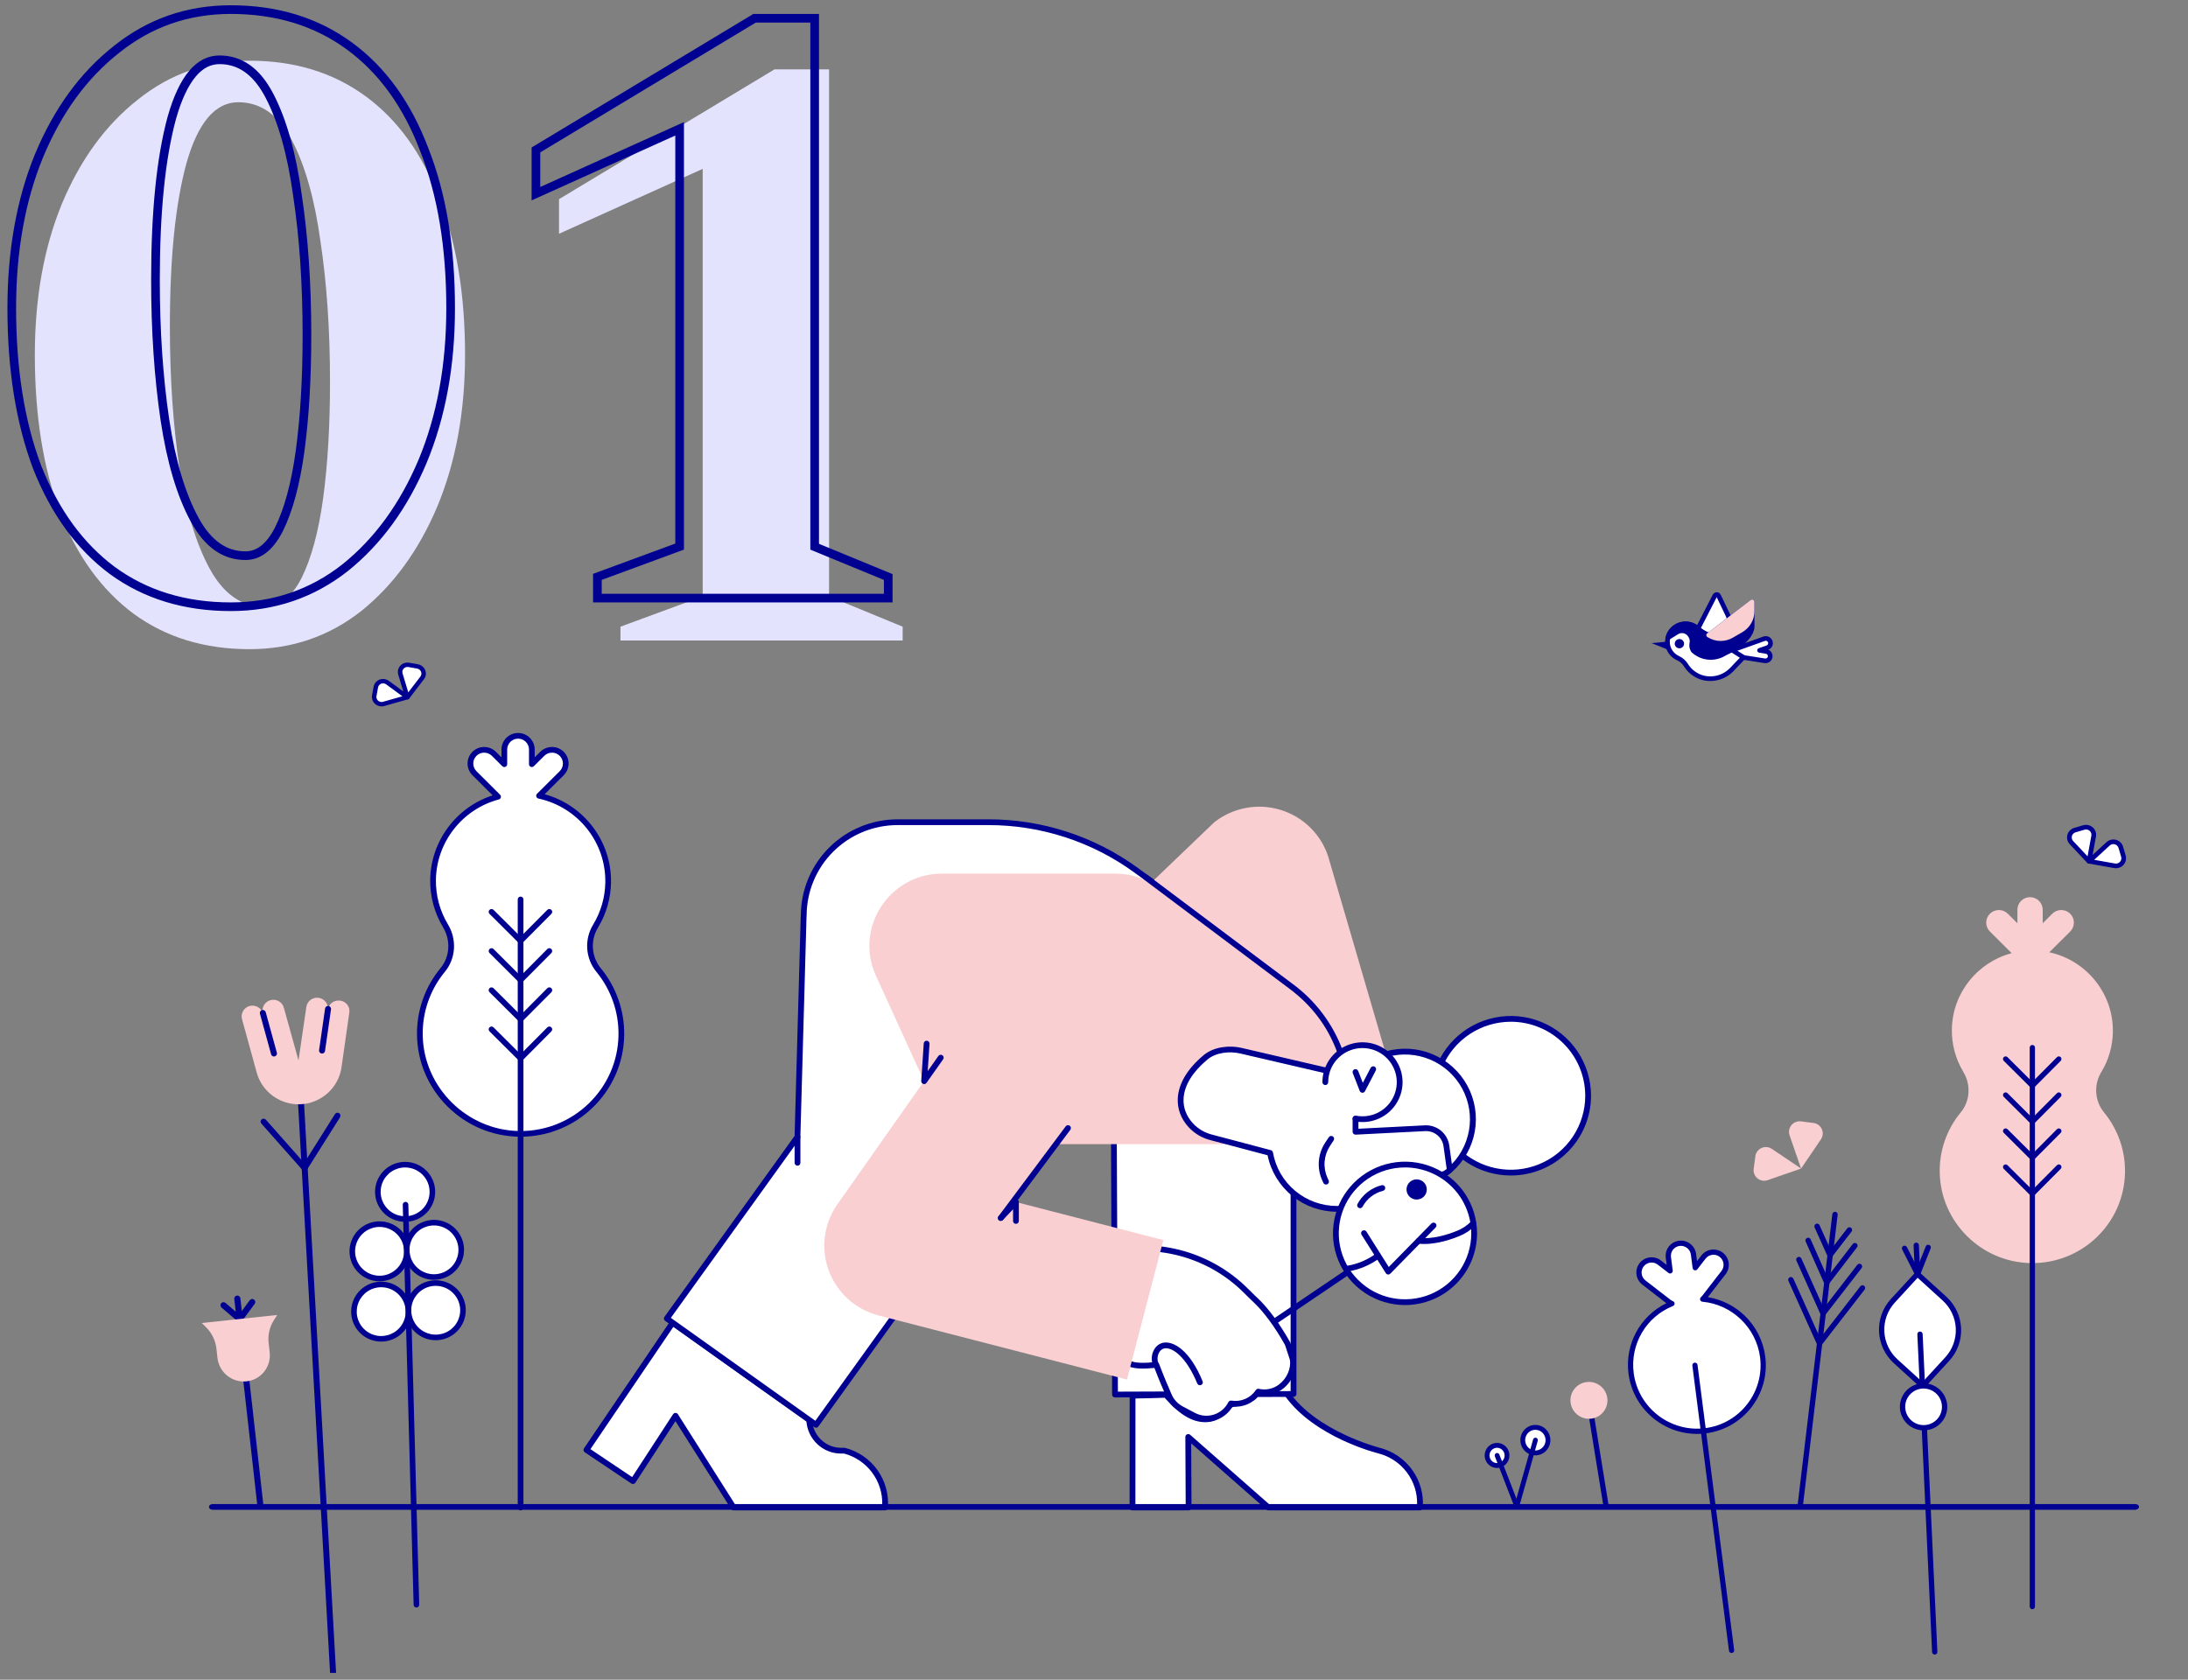 <svg width="280" height="215" viewBox="0 0 280 215" fill="none" xmlns="http://www.w3.org/2000/svg">
<rect x="0" y="0" width="280" height="215" fill="#808080" stroke="none"/>
<path d="M31.93 83.094C26.17 83.094 21.222 81.58 17.086 78.552C13.025 75.524 9.886 71.204 7.671 65.592C5.529 59.905 4.458 53.185 4.458 45.431C4.458 38.194 5.603 31.769 7.892 26.157C10.255 20.471 13.505 16.003 17.64 12.753C21.776 9.43 26.539 7.769 31.93 7.769C37.69 7.769 42.638 9.283 46.773 12.31C50.909 15.338 54.047 19.695 56.189 25.381C58.404 30.994 59.512 37.677 59.512 45.431C59.512 52.668 58.331 59.13 55.968 64.816C53.604 70.429 50.355 74.897 46.219 78.22C42.084 81.469 37.321 83.094 31.93 83.094ZM33.813 77.666C35.733 77.666 37.321 76.447 38.576 74.01C39.832 71.5 40.755 68.103 41.346 63.819C41.936 59.462 42.232 54.478 42.232 48.865C42.232 42.293 41.825 36.311 41.013 30.92C40.275 25.529 39.056 21.209 37.358 17.96C35.659 14.71 33.37 13.086 30.49 13.086C27.536 13.086 25.32 15.707 23.843 20.951C22.44 26.12 21.739 33.062 21.739 41.776C21.739 48.348 22.145 54.367 22.957 59.832C23.77 65.222 25.062 69.543 26.834 72.792C28.607 76.041 30.933 77.666 33.813 77.666Z" fill="#E3E3FD"/>
<path d="M79.401 81.986V80.214L89.924 76.337V21.615L71.536 29.923V25.492L99.118 8.876H106.097V76.337L115.513 80.214V81.986H79.401Z" fill="#E3E3FD"/>
<path d="M14.357 73.01L14.361 73.013C18.603 76.119 23.669 77.662 29.532 77.662C35.044 77.662 39.928 75.997 44.164 72.669L44.168 72.665C48.386 69.277 51.686 64.73 54.08 59.045L54.081 59.043C56.476 53.279 57.668 46.743 57.668 39.445C57.668 31.642 56.554 24.888 54.308 19.196C52.135 13.43 48.939 8.979 44.703 5.877C40.461 2.772 35.394 1.229 29.532 1.229C24.018 1.229 19.133 2.931 14.898 6.334C10.677 9.651 7.376 14.2 4.983 19.958L4.981 19.962C2.66 25.652 1.506 32.15 1.506 39.445C1.506 47.248 2.584 54.038 4.754 59.801L4.754 59.801L4.758 59.809C7.003 65.499 10.198 69.91 14.357 73.01ZM38.066 25.009L38.066 25.009L38.068 25.017C38.875 30.375 39.28 36.329 39.28 42.879C39.28 48.473 38.985 53.431 38.399 57.758C37.812 62.008 36.901 65.338 35.684 67.774C34.478 70.114 33.043 71.126 31.415 71.126C28.797 71.126 26.63 69.671 24.922 66.541C23.192 63.368 21.914 59.118 21.107 53.764C20.299 48.331 19.895 42.34 19.895 35.79C19.895 27.099 20.595 20.214 21.979 15.112C22.707 12.528 23.603 10.648 24.638 9.423C25.659 8.215 26.805 7.654 28.092 7.654C30.707 7.654 32.835 9.105 34.469 12.23C36.127 15.402 37.333 19.654 38.066 25.009ZM76.449 76V76.554H77.003H113.115H113.669V76V74.228V73.857L113.326 73.716L104.253 69.98V2.89V2.336H103.699H96.72H96.566L96.435 2.416L68.852 19.032L68.584 19.193V19.506V23.937V24.795L69.366 24.442L86.972 16.487V69.964L76.811 73.708L76.449 73.841V74.228V76Z" stroke="#000091" stroke-width="1.108"/>
<g clip-path="url(#clip0_2051_142231)">
<path d="M193.344 150.097C198.804 150.097 203.23 145.691 203.23 140.255C203.23 134.82 198.804 130.414 193.344 130.414C187.884 130.414 183.458 134.82 183.458 140.255C183.458 145.691 187.884 150.097 193.344 150.097Z" fill="white"/>
<path d="M193.35 150.466C191.321 150.466 189.338 149.868 187.651 148.746C185.964 147.624 184.65 146.029 183.874 144.163C183.097 142.297 182.894 140.244 183.29 138.264C183.686 136.283 184.662 134.464 186.097 133.036C187.531 131.608 189.359 130.635 191.349 130.241C193.338 129.847 195.4 130.049 197.275 130.822C199.149 131.595 200.751 132.904 201.878 134.583C203.005 136.262 203.606 138.236 203.606 140.256C203.603 142.963 202.522 145.558 200.599 147.472C198.676 149.387 196.069 150.463 193.35 150.466ZM193.35 130.783C191.468 130.783 189.628 131.339 188.063 132.379C186.498 133.42 185.279 134.9 184.559 136.631C183.838 138.362 183.65 140.266 184.017 142.104C184.384 143.941 185.29 145.629 186.621 146.954C187.952 148.279 189.647 149.181 191.493 149.546C193.339 149.912 195.252 149.724 196.991 149.007C198.73 148.29 200.216 147.076 201.261 145.518C202.307 143.961 202.865 142.129 202.865 140.256C202.862 137.744 201.859 135.336 200.075 133.561C198.291 131.785 195.872 130.786 193.35 130.783Z" fill="#000091"/>
<path d="M176.507 185.686C176.507 185.686 168.291 183.64 164.634 178.318C164.569 178.34 164.5 178.351 164.431 178.352C163.165 178.373 161.899 178.37 160.633 178.361C160.63 178.487 160.586 178.608 160.509 178.708C160.432 178.807 160.324 178.879 160.203 178.914C159.936 178.987 159.672 179.07 159.407 179.157C159.121 179.307 158.837 179.491 158.543 179.562C158.029 179.687 157.553 179.658 157.142 180.04C156.403 180.728 155.901 181.432 154.829 181.618C152.588 182.008 150.782 180.259 149.391 178.756C149.331 178.692 149.284 178.617 149.254 178.535C147.813 178.586 146.372 178.629 144.93 178.638L144.921 192.956H152.101L152.056 183.928L162.321 192.956H181.697C181.835 191.329 181.389 189.706 180.439 188.375C179.489 187.044 178.096 186.092 176.507 185.686Z" fill="white"/>
<path d="M181.703 193.326H162.326C162.236 193.325 162.148 193.293 162.081 193.233L152.436 184.751L152.477 192.955C152.477 193.003 152.468 193.052 152.449 193.096C152.431 193.141 152.404 193.182 152.369 193.217C152.335 193.251 152.294 193.279 152.249 193.297C152.204 193.316 152.155 193.326 152.106 193.326H144.927C144.828 193.326 144.734 193.287 144.664 193.217C144.595 193.148 144.556 193.054 144.556 192.956L144.565 178.637C144.565 178.539 144.604 178.446 144.673 178.377C144.742 178.307 144.835 178.268 144.933 178.268C146.418 178.259 147.884 178.213 149.246 178.165C149.325 178.162 149.403 178.184 149.468 178.228C149.533 178.273 149.583 178.337 149.609 178.411C149.622 178.446 149.643 178.478 149.669 178.505C151.071 180.02 152.738 181.607 154.771 181.253C155.524 181.122 155.948 180.7 156.486 180.166C156.615 180.037 156.75 179.903 156.894 179.769C157.28 179.411 157.712 179.338 158.094 179.273C158.221 179.252 158.34 179.232 158.46 179.202C158.664 179.138 158.86 179.049 159.041 178.937C159.107 178.9 159.173 178.864 159.239 178.829C159.258 178.82 159.277 178.811 159.297 178.805C159.519 178.732 159.813 178.638 160.11 178.557C160.157 178.541 160.198 178.511 160.227 178.47C160.255 178.43 160.27 178.382 160.269 178.332C160.276 178.239 160.318 178.153 160.387 178.089C160.455 178.026 160.545 177.991 160.639 177.991H160.641C161.842 177.999 163.133 178.004 164.43 177.982C164.46 177.982 164.49 177.977 164.519 177.968C164.596 177.942 164.679 177.941 164.756 177.967C164.833 177.992 164.9 178.042 164.945 178.109C168.478 183.251 176.522 185.307 176.603 185.327L176.606 185.327C178.275 185.762 179.737 186.767 180.736 188.166C181.736 189.566 182.209 191.271 182.072 192.983C182.065 193.076 182.024 193.163 181.955 193.227C181.886 193.29 181.796 193.325 181.703 193.326ZM162.466 192.587H181.35C181.392 191.103 180.928 189.648 180.033 188.46C179.137 187.271 177.865 186.42 176.421 186.044C176.066 185.955 168.217 183.945 164.47 178.72L164.443 178.721C163.241 178.741 162.048 178.739 160.926 178.732C160.871 178.863 160.786 178.98 160.679 179.073C160.571 179.166 160.444 179.234 160.306 179.27C160.038 179.344 159.769 179.429 159.559 179.497C159.506 179.525 159.454 179.554 159.402 179.583C159.163 179.729 158.906 179.843 158.637 179.921C158.49 179.956 158.353 179.98 158.219 180.002C157.886 180.058 157.624 180.103 157.401 180.31C157.265 180.436 157.135 180.565 157.01 180.69C156.43 181.266 155.883 181.811 154.898 181.982C154.671 182.021 154.441 182.041 154.21 182.041C151.933 182.041 150.133 180.097 149.124 179.006C149.096 178.976 149.069 178.944 149.045 178.911C147.855 178.953 146.591 178.991 145.306 179.004L145.297 192.587H151.734L151.69 183.93C151.69 183.859 151.71 183.789 151.749 183.729C151.787 183.669 151.842 183.622 151.908 183.592C151.973 183.563 152.045 183.553 152.116 183.563C152.186 183.574 152.253 183.605 152.306 183.652L162.466 192.587Z" fill="#000091"/>
<path d="M165.524 141.24L165.532 178.428L160.978 178.446L149.219 178.478L142.682 178.501L142.538 145.054" fill="white"/>
<path d="M142.688 178.871C142.59 178.871 142.496 178.832 142.426 178.763C142.357 178.694 142.317 178.601 142.317 178.503L142.173 145.055C142.173 145.007 142.182 144.959 142.2 144.914C142.219 144.869 142.246 144.828 142.28 144.794C142.314 144.759 142.355 144.732 142.4 144.713C142.445 144.695 142.493 144.685 142.542 144.685H142.543C142.642 144.685 142.736 144.723 142.805 144.792C142.875 144.861 142.914 144.955 142.914 145.052L143.057 178.131L149.223 178.109L160.982 178.077L165.166 178.06L165.158 141.24C165.158 141.142 165.197 141.048 165.267 140.979C165.336 140.91 165.43 140.871 165.529 140.871C165.627 140.871 165.721 140.91 165.791 140.979C165.86 141.048 165.899 141.142 165.899 141.24L165.907 178.428C165.907 178.525 165.869 178.619 165.799 178.688C165.73 178.757 165.636 178.796 165.538 178.797L160.984 178.815L149.225 178.847L142.689 178.87L142.688 178.871Z" fill="#000091"/>
<path d="M108.059 185.686H107.75C107.21 185.698 106.673 185.605 106.169 185.411C105.665 185.216 105.205 184.925 104.815 184.553C104.425 184.181 104.112 183.736 103.895 183.244C103.678 182.752 103.561 182.221 103.55 181.684C103.414 181.653 86.117 169.344 86.077 169.31L75.039 185.587L80.996 189.585L86.437 181.222L93.872 192.956H113.249C113.386 191.329 112.94 189.706 111.99 188.375C111.04 187.044 109.647 186.091 108.059 185.686Z" fill="white"/>
<path d="M113.254 193.325H93.878C93.815 193.325 93.753 193.31 93.699 193.28C93.644 193.249 93.597 193.206 93.564 193.153L86.438 181.907L81.312 189.786C81.285 189.827 81.251 189.863 81.21 189.89C81.169 189.918 81.124 189.937 81.075 189.947C81.027 189.957 80.977 189.957 80.929 189.948C80.881 189.938 80.835 189.919 80.794 189.892L74.838 185.893C74.797 185.866 74.763 185.832 74.736 185.791C74.709 185.751 74.69 185.705 74.681 185.658C74.671 185.61 74.672 185.561 74.681 185.514C74.691 185.466 74.71 185.421 74.737 185.381L85.775 169.104C85.803 169.063 85.839 169.027 85.882 169C85.924 168.973 85.972 168.955 86.022 168.947C86.071 168.938 86.122 168.94 86.171 168.952C86.22 168.964 86.266 168.986 86.306 169.017C86.517 169.17 103.043 180.933 103.726 181.356C103.786 181.386 103.836 181.432 103.871 181.489C103.907 181.546 103.926 181.611 103.927 181.678C103.95 182.668 104.367 183.609 105.086 184.294C105.439 184.632 105.856 184.897 106.313 185.072C106.769 185.248 107.257 185.331 107.746 185.317H108.064C108.095 185.317 108.127 185.321 108.157 185.329C109.826 185.763 111.288 186.768 112.288 188.168C113.287 189.568 113.76 191.273 113.624 192.985C113.617 193.077 113.575 193.164 113.506 193.227C113.438 193.29 113.348 193.325 113.254 193.325ZM94.082 192.587H112.902C112.943 191.11 112.484 189.662 111.597 188.477C110.711 187.292 109.449 186.439 108.016 186.055H107.755C107.169 186.071 106.586 185.971 106.039 185.761C105.493 185.55 104.994 185.233 104.572 184.828C103.759 184.052 103.267 183.001 103.193 181.883C102.63 181.51 100.821 180.239 94.567 175.799C91.915 173.917 87.428 170.727 86.175 169.832L75.559 185.488L80.895 189.069L86.131 181.021C86.165 180.969 86.212 180.927 86.266 180.897C86.321 180.868 86.382 180.853 86.445 180.853C86.507 180.853 86.568 180.869 86.622 180.899C86.677 180.929 86.723 180.973 86.756 181.025L94.082 192.587Z" fill="#000091"/>
<path d="M155.222 118.553L145.422 111.417C139.913 107.407 133.266 105.244 126.441 105.242H114.849C111.667 105.243 108.616 106.502 106.366 108.742C104.116 110.982 102.851 114.019 102.85 117.187C102.85 117.191 102.85 117.194 102.85 117.198L102.838 117.199L102.047 145.519L85.327 168.77L104.42 182.376L123.178 156.283" fill="white"/>
<path d="M104.425 182.745C104.348 182.745 104.272 182.721 104.209 182.676L85.117 169.07C85.077 169.042 85.044 169.006 85.018 168.965C84.992 168.924 84.975 168.878 84.967 168.83C84.959 168.783 84.96 168.734 84.972 168.687C84.983 168.639 85.003 168.595 85.031 168.555L101.685 145.396L102.473 117.189C102.473 117.16 102.477 117.131 102.485 117.103C102.511 113.853 103.826 110.745 106.142 108.454C108.459 106.164 111.59 104.877 114.855 104.873H126.446C133.352 104.86 140.081 107.049 145.646 111.12L155.446 118.255C155.485 118.283 155.518 118.319 155.543 118.361C155.569 118.402 155.586 118.448 155.593 118.496C155.601 118.544 155.598 118.593 155.587 118.64C155.575 118.687 155.555 118.731 155.526 118.771C155.497 118.81 155.461 118.843 155.419 118.868C155.378 118.893 155.332 118.91 155.284 118.917C155.235 118.925 155.186 118.923 155.139 118.911C155.092 118.9 155.047 118.879 155.008 118.851L145.208 111.715C139.77 107.738 133.195 105.599 126.446 105.611H114.855C111.772 105.614 108.816 106.835 106.636 109.005C104.456 111.175 103.23 114.118 103.226 117.187C103.226 117.222 103.221 117.258 103.212 117.291L102.423 145.529C102.421 145.603 102.397 145.674 102.354 145.734L85.85 168.685L104.339 181.861L122.882 156.069C122.939 155.989 123.026 155.935 123.123 155.919C123.22 155.903 123.32 155.926 123.4 155.983C123.48 156.04 123.534 156.127 123.55 156.223C123.566 156.32 123.543 156.419 123.485 156.498L104.727 182.591C104.692 182.639 104.647 182.678 104.595 182.705C104.542 182.732 104.484 182.745 104.425 182.745V182.745Z" fill="#000091"/>
<path d="M164.01 135.722C165.075 135.948 166.106 136.302 167.173 136.522C167.979 136.687 168.799 137.135 169.63 137.175C169.687 137.172 169.745 137.173 169.803 137.178C169.826 137.18 169.847 137.186 169.869 137.19C169.954 136.936 170.051 136.687 170.161 136.442C170.424 135.901 170.81 135.429 171.29 135.064C172.155 134.377 173.286 133.633 174.441 133.755C174.987 133.812 175.521 133.986 176.058 134.097C176.481 134.163 176.885 134.318 177.244 134.552L169.956 109.585C169.486 108.175 168.681 106.899 167.61 105.864C166.539 104.83 165.233 104.068 163.803 103.643C162.374 103.218 160.862 103.143 159.397 103.423C157.932 103.704 156.556 104.332 155.386 105.254L141.224 118.824L151.185 132.134L156.523 127.915L158.25 134.549C160.202 134.752 162.094 135.316 164.01 135.722Z" fill="#F9CFD2"/>
<path d="M151.403 142.255C150.757 140.523 151.309 138.305 152.511 136.945C153.219 136.146 154.295 135.564 155.254 135.122C156.255 134.66 157.323 134.318 158.437 134.32C159.616 134.321 160.795 134.653 161.926 134.954C163.182 135.288 164.429 135.639 165.695 135.937C166.877 136.215 168.009 136.598 169.172 136.931C169.395 137 169.622 137.05 169.853 137.083C169.868 137.04 169.887 136.999 169.91 136.959C169.957 136.875 170.013 136.797 170.077 136.725C170.923 135.541 171.791 134.329 173.269 133.898C174.348 133.584 175.316 133.845 176.21 134.334C175.994 134.129 175.766 133.937 175.527 133.759L147.129 112.918C145.783 112.203 144.281 111.827 142.755 111.824H120.56C113.801 111.824 109.303 118.774 112.096 124.901L118.534 139.011C119.552 141.231 121.19 143.112 123.251 144.431C125.313 145.751 127.711 146.453 130.162 146.454H158.316C157.802 146.278 152.989 146.509 151.403 142.255Z" fill="#F9CFD2"/>
<path d="M171.51 135.047C171.434 135.047 171.359 135.024 171.297 134.98C171.234 134.936 171.187 134.874 171.161 134.802C169.957 131.448 167.862 128.654 164.931 126.497L146.41 112.595C146.371 112.566 146.339 112.529 146.314 112.487C146.289 112.446 146.273 112.399 146.266 112.351C146.26 112.303 146.262 112.255 146.275 112.208C146.287 112.161 146.308 112.117 146.337 112.078C146.367 112.039 146.403 112.007 146.445 111.982C146.487 111.957 146.534 111.941 146.582 111.935C146.63 111.928 146.679 111.931 146.726 111.943C146.773 111.955 146.818 111.976 146.857 112.005L165.374 125.906C168.353 128.082 170.611 131.093 171.859 134.554C171.879 134.61 171.886 134.67 171.878 134.728C171.87 134.787 171.848 134.843 171.813 134.891C171.779 134.939 171.734 134.979 171.681 135.006C171.628 135.033 171.57 135.048 171.51 135.048V135.047Z" fill="#000091"/>
<path d="M169.831 137.056L158.774 134.484C157.304 134.14 155.434 134.369 154.276 135.333C150.567 138.422 150.272 141.804 152.435 144.092C153.105 144.794 153.956 145.3 154.894 145.556L162.529 147.578C162.884 149.583 163.938 151.399 165.504 152.707C167.07 154.016 169.05 154.733 171.095 154.733C171.223 154.733 171.35 154.731 171.477 154.725L184.927 150.22C185.143 150.089 185.344 149.936 185.528 149.763C187.006 148.468 187.998 146.712 188.343 144.783C188.688 142.853 188.365 140.864 187.427 139.141C186.49 137.418 184.992 136.062 183.18 135.296C181.368 134.53 179.349 134.399 177.452 134.923" fill="white"/>
<path d="M171.1 155.103C169.008 155.106 166.979 154.388 165.359 153.071C163.738 151.753 162.627 149.917 162.213 147.875L154.804 145.913C153.799 145.639 152.889 145.097 152.171 144.346C151.14 143.255 150.64 141.94 150.724 140.543C150.836 138.664 151.984 136.765 154.043 135.05C155.373 133.943 157.423 133.787 158.864 134.125L169.921 136.697C170.016 136.72 170.098 136.78 170.149 136.862C170.2 136.945 170.216 137.045 170.193 137.139C170.171 137.234 170.113 137.316 170.03 137.368C169.947 137.419 169.848 137.437 169.752 137.416L158.695 134.843C157.433 134.548 155.653 134.672 154.519 135.616C152.62 137.198 151.564 138.916 151.464 140.586C151.392 141.776 151.823 142.9 152.71 143.839C153.334 144.491 154.125 144.962 154.998 145.2L162.629 147.222C162.698 147.24 162.759 147.277 162.807 147.329C162.855 147.381 162.887 147.445 162.899 147.514C163.236 149.435 164.243 151.176 165.744 152.429C167.244 153.683 169.141 154.368 171.1 154.364C171.205 154.364 171.31 154.363 171.414 154.359L184.767 149.886L184.781 149.877C184.963 149.764 185.133 149.633 185.289 149.486C186.703 148.246 187.653 146.565 187.983 144.718C188.314 142.871 188.004 140.966 187.107 139.317C186.209 137.667 184.775 136.369 183.041 135.636C181.306 134.902 179.372 134.776 177.557 135.279C177.462 135.304 177.362 135.291 177.277 135.242C177.192 135.194 177.13 135.115 177.104 135.021C177.078 134.927 177.09 134.827 177.137 134.742C177.185 134.657 177.264 134.595 177.358 134.568C179.337 134.015 181.446 134.148 183.339 134.945C185.232 135.743 186.797 137.157 187.776 138.957C188.755 140.756 189.09 142.833 188.727 144.847C188.364 146.861 187.324 148.693 185.778 150.041C185.598 150.21 185.402 150.361 185.192 150.491L185.137 150.528C185.11 150.546 185.081 150.56 185.05 150.57L171.6 155.075C171.567 155.086 171.533 155.093 171.498 155.094C171.366 155.1 171.232 155.103 171.1 155.103Z" fill="#000091"/>
<path d="M173.461 143.255V144.867L182.359 144.412C183.015 144.378 183.659 144.591 184.165 145.008C184.671 145.425 185.001 146.015 185.09 146.663L185.522 149.763" fill="white"/>
<path d="M185.527 150.133C185.438 150.132 185.351 150.1 185.284 150.042C185.217 149.983 185.173 149.902 185.16 149.814L184.728 146.714C184.65 146.159 184.366 145.653 183.932 145.295C183.499 144.938 182.947 144.754 182.384 144.781L173.486 145.236C173.436 145.239 173.385 145.231 173.338 145.214C173.291 145.196 173.248 145.17 173.211 145.135C173.175 145.1 173.146 145.059 173.126 145.013C173.106 144.967 173.096 144.917 173.096 144.867V143.256C173.096 143.158 173.135 143.064 173.205 142.995C173.274 142.925 173.368 142.887 173.467 142.887C173.565 142.887 173.659 142.925 173.729 142.995C173.798 143.064 173.838 143.158 173.838 143.256V144.479L182.345 144.043C183.093 144.008 183.827 144.252 184.404 144.727C184.98 145.203 185.358 145.875 185.463 146.613L185.895 149.713C185.908 149.81 185.882 149.908 185.823 149.986C185.764 150.064 185.676 150.115 185.578 150.129C185.561 150.131 185.544 150.132 185.527 150.133Z" fill="#000091"/>
<path d="M169.596 138.519C169.597 137.546 169.9 136.596 170.464 135.8C171.027 135.004 171.823 134.4 172.744 134.071C173.665 133.742 174.665 133.704 175.608 133.963C176.551 134.221 177.392 134.762 178.014 135.513C178.637 136.264 179.011 137.188 179.087 138.159C179.162 139.13 178.935 140.101 178.436 140.938C177.937 141.776 177.191 142.44 176.299 142.839C175.407 143.239 174.412 143.354 173.452 143.171" fill="white"/>
<path d="M174.359 143.625C174.033 143.625 173.708 143.594 173.387 143.533C173.339 143.524 173.293 143.506 173.252 143.48C173.211 143.453 173.176 143.419 173.148 143.379C173.12 143.338 173.101 143.293 173.091 143.245C173.081 143.198 173.081 143.148 173.09 143.101C173.099 143.053 173.118 143.007 173.145 142.966C173.172 142.926 173.207 142.891 173.247 142.864C173.288 142.837 173.334 142.818 173.382 142.808C173.43 142.799 173.479 142.799 173.527 142.808C174.414 142.979 175.332 142.873 176.156 142.504C176.98 142.136 177.67 141.524 178.131 140.75C178.592 139.977 178.803 139.081 178.733 138.184C178.664 137.288 178.318 136.435 177.743 135.741C177.168 135.047 176.392 134.547 175.521 134.309C174.65 134.071 173.726 134.106 172.876 134.41C172.026 134.714 171.291 135.272 170.771 136.007C170.252 136.743 169.972 137.62 169.972 138.519C169.972 138.617 169.933 138.711 169.864 138.78C169.794 138.85 169.7 138.889 169.602 138.889C169.503 138.889 169.409 138.85 169.339 138.78C169.27 138.711 169.231 138.617 169.231 138.519C169.231 137.51 169.532 136.523 170.095 135.683C170.659 134.843 171.46 134.189 172.397 133.803C173.334 133.416 174.365 133.315 175.36 133.512C176.355 133.709 177.268 134.195 177.986 134.909C178.703 135.623 179.191 136.533 179.389 137.523C179.587 138.514 179.485 139.54 179.097 140.473C178.709 141.406 178.052 142.203 177.208 142.764C176.365 143.325 175.374 143.625 174.359 143.625Z" fill="#000091"/>
<path d="M169.692 151.621C169.621 151.621 169.551 151.601 169.492 151.563C169.432 151.525 169.384 151.471 169.355 151.407L169.206 151.087C168.861 150.325 168.712 149.491 168.773 148.658C168.833 147.825 169.101 147.02 169.552 146.316L170.048 145.563C170.075 145.522 170.11 145.487 170.15 145.46C170.19 145.433 170.235 145.414 170.283 145.404C170.331 145.394 170.38 145.394 170.428 145.403C170.475 145.412 170.521 145.43 170.562 145.457C170.602 145.483 170.638 145.518 170.665 145.558C170.692 145.598 170.712 145.643 170.721 145.69C170.731 145.738 170.732 145.787 170.723 145.834C170.714 145.882 170.695 145.927 170.668 145.968L170.174 146.718C169.79 147.317 169.562 148.003 169.511 148.711C169.46 149.42 169.587 150.131 169.88 150.779L170.028 151.097C170.054 151.154 170.066 151.215 170.062 151.277C170.057 151.339 170.038 151.399 170.004 151.451C169.971 151.503 169.925 151.546 169.87 151.576C169.815 151.606 169.754 151.621 169.692 151.621H169.692Z" fill="#000091"/>
<path d="M174.351 139.872C174.344 139.872 174.337 139.872 174.33 139.872C174.259 139.869 174.191 139.844 174.133 139.803C174.075 139.761 174.031 139.703 174.005 139.637L173.115 137.349C173.08 137.258 173.082 137.156 173.122 137.066C173.162 136.977 173.236 136.907 173.327 136.871C173.419 136.836 173.521 136.838 173.611 136.878C173.701 136.918 173.772 136.991 173.807 137.083L174.4 138.608L175.406 136.677C175.452 136.591 175.53 136.528 175.623 136.499C175.716 136.471 175.817 136.48 175.903 136.524C175.989 136.569 176.055 136.645 176.085 136.737C176.115 136.829 176.108 136.93 176.064 137.016L174.68 139.673C174.649 139.734 174.602 139.784 174.544 139.819C174.485 139.854 174.419 139.872 174.351 139.872Z" fill="#000091"/>
<path d="M163.035 169.574C162.955 169.574 162.878 169.549 162.814 169.502C162.75 169.455 162.703 169.389 162.68 169.313C162.657 169.238 162.658 169.157 162.685 169.082C162.711 169.008 162.76 168.944 162.826 168.899L171.938 162.736C171.979 162.709 172.024 162.69 172.071 162.68C172.119 162.67 172.168 162.67 172.216 162.679C172.264 162.688 172.31 162.706 172.35 162.733C172.391 162.759 172.426 162.794 172.453 162.834C172.481 162.874 172.5 162.919 172.51 162.966C172.52 163.014 172.52 163.063 172.511 163.11C172.502 163.158 172.483 163.203 172.456 163.244C172.43 163.284 172.395 163.319 172.355 163.346L163.243 169.51C163.181 169.551 163.109 169.574 163.035 169.574Z" fill="#000091"/>
<path d="M179.796 166.679C184.682 166.679 188.644 162.735 188.644 157.871C188.644 153.006 184.682 149.062 179.796 149.062C174.909 149.062 170.948 153.006 170.948 157.871C170.948 162.735 174.909 166.679 179.796 166.679Z" fill="white"/>
<path d="M179.801 167.048C177.978 167.048 176.196 166.51 174.68 165.501C173.164 164.493 171.982 163.06 171.284 161.383C170.587 159.706 170.404 157.861 170.76 156.08C171.115 154.3 171.993 152.665 173.283 151.381C174.572 150.098 176.215 149.224 178.003 148.87C179.791 148.516 181.645 148.697 183.329 149.392C185.014 150.087 186.453 151.263 187.466 152.772C188.479 154.281 189.02 156.056 189.02 157.871C189.017 160.304 188.045 162.637 186.317 164.357C184.589 166.078 182.245 167.045 179.801 167.048ZM179.801 149.431C178.125 149.431 176.486 149.926 175.092 150.854C173.697 151.781 172.611 153.099 171.969 154.641C171.328 156.183 171.16 157.88 171.487 159.517C171.814 161.154 172.621 162.658 173.807 163.838C174.992 165.018 176.503 165.822 178.147 166.148C179.792 166.474 181.496 166.306 183.045 165.668C184.594 165.029 185.918 163.947 186.85 162.559C187.781 161.172 188.279 159.54 188.279 157.871C188.276 155.633 187.382 153.488 185.793 151.906C184.204 150.324 182.049 149.434 179.801 149.431V149.431Z" fill="#000091"/>
<path d="M174.046 154.647C173.984 154.647 173.923 154.631 173.868 154.601C173.814 154.571 173.768 154.528 173.734 154.476C173.701 154.424 173.681 154.365 173.677 154.303C173.673 154.241 173.684 154.179 173.71 154.123C174.029 153.528 174.469 153.005 175.002 152.589C175.535 152.173 176.15 151.872 176.807 151.707C176.854 151.694 176.903 151.692 176.952 151.698C177 151.705 177.046 151.721 177.088 151.745C177.13 151.77 177.167 151.802 177.197 151.841C177.226 151.879 177.248 151.923 177.26 151.97C177.272 152.017 177.275 152.066 177.268 152.114C177.262 152.162 177.246 152.208 177.221 152.25C177.197 152.292 177.164 152.329 177.125 152.358C177.086 152.387 177.042 152.409 176.995 152.421C176.443 152.558 175.926 152.808 175.476 153.155C175.026 153.501 174.654 153.937 174.382 154.434C174.352 154.498 174.305 154.552 174.245 154.589C174.186 154.627 174.117 154.647 174.046 154.647Z" fill="#000091"/>
<path d="M165.407 173.912L164.777 171.993L164.752 171.986L164.764 171.981C163.566 169.816 162.021 167.675 160.711 166.457C160.34 166.113 159.932 165.707 159.488 165.264C156.959 162.717 153.744 160.955 150.23 160.191C146.716 159.427 143.055 159.693 139.691 160.958L144.597 165.202C143.831 167.294 142.459 173.445 144.214 174.404C145.169 174.931 146.544 174.843 147.974 174.701C148.61 176.39 149.199 177.737 149.589 178.636C149.904 179.37 150.463 179.973 151.171 180.346L152.753 181.183C153.166 181.4 153.618 181.532 154.084 181.571C154.549 181.611 155.017 181.558 155.462 181.414C155.906 181.271 156.317 181.04 156.67 180.736C157.023 180.432 157.311 180.061 157.518 179.644C157.99 179.725 158.473 179.708 158.937 179.593C159.402 179.479 159.837 179.271 160.217 178.981C160.529 178.745 160.8 178.458 161.017 178.132C161.514 178.245 162.03 178.247 162.529 178.139C163.027 178.03 163.495 177.814 163.899 177.505C164.974 176.693 165.679 175.216 165.407 173.912Z" fill="white"/>
<path d="M154.39 181.959C153.759 181.96 153.139 181.805 152.583 181.508L151.002 180.673C150.22 180.259 149.603 179.591 149.253 178.78L149.198 178.652C148.838 177.823 148.304 176.594 147.733 175.096C146.337 175.226 145.018 175.267 144.039 174.727C141.9 173.557 143.595 167.064 144.17 165.318L139.453 161.238C139.405 161.196 139.368 161.142 139.347 161.082C139.325 161.022 139.32 160.957 139.331 160.894C139.343 160.831 139.37 160.772 139.411 160.723C139.452 160.674 139.505 160.636 139.565 160.614C142.997 159.326 146.731 159.055 150.314 159.834C153.897 160.614 157.177 162.41 159.757 165.006C160.191 165.438 160.602 165.847 160.969 166.188C162.255 167.383 163.824 169.517 165.073 171.766C165.1 171.8 165.121 171.838 165.134 171.879L165.765 173.799C165.769 173.812 165.772 173.825 165.775 173.838C166.063 175.221 165.386 176.85 164.129 177.8C163.715 178.117 163.241 178.346 162.735 178.474C162.228 178.601 161.701 178.623 161.186 178.54C160.786 179.063 160.259 179.476 159.653 179.739C159.048 180.003 158.386 180.108 157.728 180.044C157.471 180.481 157.131 180.864 156.726 181.171C156.056 181.683 155.235 181.96 154.39 181.959ZM147.98 174.332C148.055 174.332 148.129 174.355 148.191 174.398C148.253 174.441 148.3 174.502 148.327 174.572C148.929 176.172 149.5 177.488 149.878 178.359L149.935 178.49C150.218 179.146 150.718 179.686 151.351 180.021L152.932 180.857C153.301 181.051 153.706 181.169 154.122 181.204C154.538 181.239 154.956 181.191 155.353 181.063C155.75 180.935 156.117 180.729 156.433 180.457C156.749 180.185 157.006 179.853 157.191 179.481C157.227 179.409 157.284 179.351 157.355 179.315C157.427 179.279 157.508 179.267 157.587 179.28C158.183 179.379 158.796 179.304 159.351 179.064C159.906 178.824 160.38 178.429 160.714 177.927C160.756 177.865 160.816 177.816 160.885 177.789C160.955 177.761 161.032 177.755 161.105 177.772C161.549 177.873 162.01 177.876 162.455 177.779C162.9 177.683 163.318 177.489 163.679 177.212C164.696 176.444 165.271 175.1 165.054 174.007L164.464 172.211C164.433 172.17 164.41 172.124 164.398 172.075C163.189 169.907 161.686 167.864 160.464 166.727C160.087 166.378 159.672 165.964 159.231 165.525C156.827 163.106 153.789 161.408 150.463 160.624C147.136 159.841 143.656 160.003 140.418 161.093L144.846 164.924C144.902 164.973 144.943 165.038 144.961 165.111C144.98 165.183 144.976 165.259 144.951 165.329C144.002 167.919 143.048 173.343 144.398 174.081C145.257 174.555 146.565 174.471 147.943 174.335C147.955 174.333 147.968 174.332 147.98 174.332V174.332Z" fill="#000091"/>
<path d="M153.554 177.308C153.481 177.308 153.409 177.286 153.348 177.245C153.286 177.204 153.239 177.146 153.211 177.078C151.841 173.741 150.071 172.414 149.006 172.591C148.867 172.623 148.737 172.685 148.624 172.771C148.511 172.858 148.418 172.968 148.351 173.093C148.233 173.293 148.16 173.517 148.137 173.748C148.115 173.978 148.143 174.212 148.219 174.431C148.235 174.476 148.242 174.525 148.239 174.573C148.237 174.622 148.224 174.669 148.203 174.713C148.182 174.756 148.152 174.795 148.116 174.828C148.08 174.86 148.037 174.885 147.991 174.901C147.945 174.917 147.897 174.924 147.848 174.921C147.8 174.918 147.752 174.906 147.708 174.885C147.664 174.864 147.625 174.834 147.593 174.798C147.56 174.762 147.535 174.72 147.519 174.674C147.407 174.352 147.367 174.011 147.401 173.672C147.435 173.333 147.542 173.006 147.716 172.713C147.837 172.495 148.005 172.305 148.207 172.158C148.41 172.011 148.642 171.91 148.888 171.862C150.173 171.646 152.26 172.81 153.897 176.799C153.92 176.855 153.929 176.916 153.923 176.976C153.917 177.037 153.896 177.094 153.862 177.145C153.828 177.195 153.782 177.236 153.728 177.265C153.675 177.293 153.615 177.308 153.554 177.308H153.554Z" fill="#000091"/>
<path d="M144.215 176.582L112.432 168.377C110.982 168.003 109.644 167.286 108.534 166.285C107.424 165.285 106.573 164.031 106.056 162.632C105.538 161.233 105.369 159.73 105.563 158.251C105.756 156.773 106.307 155.363 107.167 154.143L123.368 131.113L138.556 141.718L130.016 153.86L148.874 158.732L144.215 176.582Z" fill="#F9CFD2"/>
<path d="M102.058 149.21C101.96 149.21 101.865 149.171 101.796 149.102C101.726 149.033 101.687 148.939 101.687 148.841V145.519C101.687 145.421 101.726 145.328 101.796 145.258C101.865 145.189 101.96 145.15 102.058 145.15C102.156 145.15 102.251 145.189 102.32 145.258C102.39 145.328 102.429 145.421 102.429 145.519V148.841C102.429 148.939 102.39 149.033 102.32 149.102C102.251 149.171 102.156 149.21 102.058 149.21Z" fill="#000091"/>
<path d="M118.261 138.765C118.21 138.765 118.16 138.755 118.113 138.735C118.067 138.715 118.025 138.685 117.99 138.648C117.956 138.611 117.929 138.568 117.912 138.52C117.895 138.473 117.888 138.422 117.891 138.372L118.212 133.561C118.215 133.513 118.227 133.465 118.249 133.421C118.27 133.377 118.3 133.337 118.336 133.305C118.373 133.272 118.416 133.247 118.463 133.231C118.509 133.216 118.558 133.209 118.607 133.212C118.656 133.216 118.704 133.229 118.748 133.25C118.792 133.272 118.831 133.303 118.863 133.34C118.896 133.377 118.92 133.42 118.935 133.466C118.95 133.513 118.956 133.562 118.952 133.611L118.719 137.104L120.083 135.17C120.111 135.129 120.146 135.095 120.187 135.068C120.228 135.041 120.275 135.023 120.323 135.014C120.371 135.005 120.421 135.006 120.469 135.016C120.517 135.027 120.563 135.047 120.603 135.075C120.643 135.103 120.678 135.139 120.704 135.18C120.73 135.222 120.748 135.268 120.756 135.316C120.764 135.365 120.762 135.414 120.751 135.462C120.739 135.509 120.719 135.554 120.69 135.594L118.564 138.608C118.53 138.657 118.485 138.696 118.432 138.724C118.379 138.751 118.32 138.765 118.261 138.765Z" fill="#000091"/>
<path d="M128.093 156.249C128.024 156.248 127.957 156.229 127.899 156.193C127.84 156.157 127.793 156.106 127.763 156.045C127.732 155.984 127.719 155.915 127.725 155.847C127.731 155.779 127.756 155.714 127.796 155.659L136.381 144.167C136.44 144.091 136.527 144.04 136.624 144.027C136.72 144.013 136.818 144.038 136.896 144.096C136.974 144.154 137.026 144.24 137.041 144.336C137.056 144.431 137.033 144.529 136.976 144.608L128.391 156.1C128.356 156.146 128.311 156.183 128.26 156.209C128.208 156.235 128.151 156.249 128.093 156.249Z" fill="#000091"/>
<path d="M130.012 156.653C129.914 156.653 129.82 156.614 129.75 156.545C129.681 156.475 129.642 156.381 129.642 156.284V154.787L128.329 156.168C128.296 156.204 128.256 156.233 128.211 156.254C128.166 156.274 128.118 156.286 128.069 156.287C128.02 156.289 127.971 156.281 127.925 156.264C127.879 156.247 127.837 156.22 127.801 156.187C127.765 156.153 127.737 156.113 127.717 156.068C127.697 156.023 127.686 155.975 127.685 155.926C127.684 155.877 127.693 155.828 127.711 155.783C127.729 155.737 127.756 155.696 127.791 155.661L129.743 153.606C129.794 153.553 129.86 153.516 129.932 153.5C130.005 153.484 130.081 153.49 130.149 153.517C130.218 153.544 130.277 153.592 130.319 153.653C130.361 153.714 130.383 153.786 130.383 153.86V156.283C130.383 156.332 130.374 156.38 130.355 156.425C130.336 156.47 130.309 156.51 130.275 156.545C130.24 156.579 130.199 156.606 130.154 156.625C130.109 156.643 130.061 156.653 130.012 156.653Z" fill="#000091"/>
<path d="M177.658 163.138C177.645 163.138 177.632 163.137 177.619 163.136C177.563 163.13 177.51 163.111 177.462 163.082C177.415 163.052 177.374 163.012 177.345 162.965L174.239 158.044C174.212 158.003 174.193 157.957 174.185 157.909C174.176 157.861 174.177 157.811 174.187 157.763C174.198 157.715 174.218 157.67 174.246 157.63C174.274 157.59 174.31 157.556 174.352 157.53C174.394 157.504 174.44 157.486 174.489 157.478C174.537 157.47 174.587 157.472 174.635 157.483C174.683 157.495 174.728 157.515 174.768 157.544C174.807 157.573 174.841 157.61 174.867 157.652L177.722 162.176L183.185 156.606C183.219 156.57 183.259 156.542 183.304 156.522C183.349 156.503 183.397 156.492 183.446 156.491C183.496 156.49 183.544 156.499 183.59 156.517C183.636 156.535 183.677 156.562 183.712 156.596C183.747 156.63 183.775 156.671 183.795 156.716C183.814 156.761 183.824 156.809 183.824 156.858C183.824 156.907 183.815 156.955 183.796 157.001C183.777 157.046 183.75 157.087 183.715 157.121L177.924 163.026C177.889 163.062 177.848 163.09 177.802 163.109C177.757 163.128 177.708 163.138 177.658 163.138Z" fill="#000091"/>
<path d="M172.349 162.768C172.256 162.768 172.167 162.733 172.098 162.671C172.03 162.608 171.988 162.522 171.98 162.43C171.973 162.337 172 162.246 172.057 162.173C172.114 162.1 172.197 162.051 172.289 162.035L172.411 162.015C173.735 161.794 174.988 161.266 176.07 160.475L176.116 160.441C176.155 160.412 176.2 160.392 176.247 160.38C176.294 160.369 176.343 160.366 176.392 160.374C176.44 160.381 176.486 160.398 176.528 160.423C176.569 160.448 176.606 160.481 176.634 160.52C176.663 160.559 176.684 160.603 176.696 160.65C176.707 160.697 176.71 160.746 176.702 160.794C176.695 160.842 176.678 160.888 176.653 160.929C176.628 160.971 176.595 161.007 176.556 161.036L176.51 161.069C175.334 161.929 173.971 162.503 172.532 162.743L172.41 162.763C172.39 162.767 172.37 162.769 172.349 162.768Z" fill="#000091"/>
<path d="M182.281 159.229C182.013 159.235 181.745 159.215 181.481 159.171C181.386 159.15 181.302 159.093 181.249 159.012C181.195 158.931 181.176 158.832 181.195 158.737C181.215 158.642 181.271 158.558 181.352 158.504C181.433 158.449 181.532 158.429 181.628 158.447C181.65 158.452 183.458 158.779 186.506 157.525C187.16 157.254 187.754 156.857 188.253 156.356C188.323 156.288 188.417 156.249 188.515 156.25C188.613 156.25 188.706 156.289 188.776 156.358C188.845 156.427 188.884 156.52 188.884 156.617C188.885 156.715 188.846 156.808 188.778 156.878C188.21 157.447 187.534 157.899 186.789 158.206C184.698 159.067 183.15 159.229 182.281 159.229Z" fill="#000091"/>
<path d="M181.291 153.542C182.007 153.542 182.588 152.964 182.588 152.25C182.588 151.537 182.007 150.959 181.291 150.959C180.574 150.959 179.993 151.537 179.993 152.25C179.993 152.964 180.574 153.542 181.291 153.542Z" fill="#000091"/>
<path d="M273.246 193.25H27.228C26.946 193.25 26.748 193.098 26.748 192.885C26.748 192.672 26.946 192.52 27.228 192.52H273.246C273.528 192.52 273.726 192.672 273.726 192.885C273.726 193.098 273.472 193.25 273.246 193.25Z" fill="#000091"/>
<path d="M230.327 193.04C230.24 193.027 230.161 192.98 230.107 192.908C230.054 192.836 230.03 192.746 230.041 192.657L234.485 155.417C234.496 155.325 234.543 155.241 234.614 155.184C234.686 155.126 234.777 155.1 234.867 155.11C234.957 155.121 235.039 155.167 235.095 155.24C235.151 155.312 235.176 155.404 235.165 155.496L230.721 192.735C230.715 192.781 230.701 192.825 230.679 192.865C230.657 192.905 230.627 192.94 230.592 192.968C230.557 192.997 230.516 193.018 230.473 193.031C230.429 193.043 230.384 193.047 230.339 193.042L230.327 193.04Z" fill="#000091"/>
<path d="M234.132 160.995C234.076 160.986 234.022 160.963 233.977 160.929C233.932 160.894 233.896 160.849 233.872 160.796L232.22 157.118C232.182 157.034 232.179 156.938 232.211 156.851C232.243 156.764 232.308 156.694 232.391 156.655C232.474 156.616 232.569 156.612 232.654 156.644C232.74 156.676 232.809 156.741 232.847 156.824L234.266 159.983L236.398 157.228C236.426 157.191 236.461 157.16 236.5 157.136C236.54 157.113 236.584 157.098 236.629 157.092C236.674 157.086 236.72 157.089 236.764 157.101C236.808 157.113 236.849 157.134 236.885 157.162C236.92 157.19 236.95 157.226 236.972 157.266C236.994 157.306 237.008 157.35 237.013 157.396C237.019 157.442 237.015 157.488 237.002 157.533C236.989 157.577 236.968 157.619 236.939 157.655L234.456 160.863C234.419 160.911 234.372 160.948 234.317 160.971C234.262 160.994 234.203 161.003 234.144 160.996L234.132 160.995Z" fill="#000091"/>
<path d="M233.716 164.48C233.659 164.471 233.606 164.449 233.56 164.414C233.515 164.379 233.479 164.333 233.455 164.28L231.074 158.919C231.056 158.877 231.045 158.832 231.044 158.786C231.043 158.74 231.05 158.694 231.066 158.651C231.082 158.608 231.106 158.569 231.138 158.535C231.169 158.501 231.206 158.474 231.247 158.455C231.289 158.436 231.333 158.425 231.379 158.424C231.424 158.422 231.469 158.429 231.511 158.446C231.554 158.462 231.592 158.486 231.625 158.517C231.658 158.549 231.684 158.586 231.703 158.628L233.85 163.464L237.094 159.243C237.122 159.205 237.156 159.173 237.196 159.148C237.235 159.124 237.279 159.108 237.325 159.101C237.371 159.094 237.417 159.097 237.462 159.109C237.506 159.121 237.548 159.142 237.584 159.17C237.621 159.199 237.651 159.234 237.673 159.275C237.696 159.316 237.71 159.361 237.714 159.407C237.719 159.454 237.715 159.501 237.701 159.545C237.688 159.59 237.666 159.632 237.636 159.668L234.04 164.348C234.003 164.396 233.955 164.433 233.901 164.457C233.846 164.48 233.786 164.489 233.727 164.482L233.716 164.48Z" fill="#000091"/>
<path d="M233.249 168.462C233.192 168.454 233.139 168.431 233.094 168.396C233.048 168.362 233.012 168.316 232.989 168.264L229.891 161.37C229.855 161.286 229.853 161.191 229.885 161.106C229.918 161.02 229.982 160.95 230.064 160.912C230.147 160.873 230.24 160.869 230.325 160.9C230.41 160.931 230.479 160.994 230.518 161.076L233.382 167.451L237.682 161.896C237.709 161.859 237.744 161.828 237.784 161.805C237.823 161.782 237.867 161.767 237.912 161.761C237.957 161.755 238.003 161.758 238.047 161.77C238.091 161.782 238.132 161.802 238.168 161.831C238.204 161.859 238.233 161.894 238.256 161.935C238.278 161.975 238.292 162.019 238.297 162.065C238.302 162.111 238.298 162.157 238.285 162.202C238.272 162.246 238.251 162.288 238.222 162.324L233.573 168.331C233.536 168.378 233.488 168.415 233.434 168.438C233.379 168.462 233.32 168.47 233.261 168.464L233.249 168.462Z" fill="#000091"/>
<path d="M232.791 172.298C232.734 172.289 232.681 172.267 232.636 172.232C232.591 172.198 232.555 172.152 232.531 172.1L228.87 163.959C228.85 163.918 228.839 163.872 228.837 163.826C228.835 163.78 228.842 163.734 228.858 163.69C228.873 163.647 228.897 163.607 228.929 163.572C228.96 163.538 228.997 163.511 229.039 163.491C229.08 163.472 229.125 163.461 229.171 163.459C229.217 163.457 229.262 163.465 229.305 163.481C229.347 163.497 229.386 163.522 229.419 163.554C229.452 163.586 229.479 163.624 229.497 163.666L232.925 171.287L238.073 164.647C238.129 164.574 238.212 164.527 238.303 164.515C238.393 164.504 238.485 164.529 238.556 164.586C238.628 164.643 238.674 164.726 238.685 164.818C238.695 164.91 238.669 165.002 238.613 165.075L233.115 172.167C233.078 172.214 233.03 172.251 232.976 172.275C232.921 172.298 232.861 172.306 232.803 172.3C232.799 172.299 232.795 172.299 232.791 172.298Z" fill="#000091"/>
<path d="M249.189 173.966L246.048 177.386L242.602 174.252C242.066 173.766 241.632 173.181 241.324 172.529C241.015 171.877 240.838 171.172 240.804 170.453C240.769 169.733 240.877 169.015 241.122 168.338C241.366 167.661 241.742 167.039 242.229 166.508L242.24 166.495L245.381 163.075L248.827 166.209C249.363 166.695 249.797 167.28 250.106 167.932C250.414 168.584 250.591 169.289 250.626 170.009C250.66 170.728 250.552 171.446 250.308 172.123C250.063 172.8 249.687 173.422 249.2 173.953L249.189 173.966Z" fill="white"/>
<path d="M246.143 177.71C246.087 177.726 246.027 177.728 245.97 177.715C245.913 177.702 245.86 177.674 245.817 177.635L242.37 174.501C241.222 173.46 240.536 172.009 240.461 170.467C240.387 168.926 240.931 167.419 241.974 166.28L241.986 166.267L245.127 162.847C245.188 162.781 245.272 162.741 245.362 162.737C245.452 162.734 245.54 162.765 245.606 162.826L249.053 165.96C250.201 167.001 250.887 168.452 250.962 169.994C251.036 171.535 250.492 173.041 249.449 174.181L249.437 174.194L246.296 177.614C246.255 177.659 246.202 177.692 246.143 177.71ZM245.4 163.552L242.478 166.733C242.021 167.232 241.668 167.816 241.438 168.451C241.208 169.086 241.107 169.761 241.139 170.436C241.172 171.111 241.337 171.773 241.627 172.385C241.917 172.997 242.324 173.546 242.827 174.002L246.023 176.909L248.947 173.725C249.868 172.718 250.349 171.386 250.284 170.024C250.218 168.661 249.611 167.378 248.596 166.458L245.4 163.552Z" fill="#000091"/>
<path d="M247.687 211.768C247.66 211.776 247.633 211.78 247.605 211.782C247.56 211.784 247.516 211.777 247.474 211.762C247.432 211.747 247.394 211.723 247.361 211.693C247.328 211.663 247.301 211.627 247.282 211.587C247.263 211.547 247.253 211.504 247.251 211.459L245.365 170.789C245.361 170.699 245.392 170.612 245.453 170.546C245.514 170.48 245.598 170.44 245.688 170.437C245.778 170.433 245.865 170.464 245.932 170.525C245.998 170.585 246.038 170.67 246.042 170.759L247.928 211.43C247.931 211.505 247.91 211.579 247.866 211.64C247.822 211.701 247.759 211.746 247.687 211.768Z" fill="#000091"/>
<path d="M245.492 163.404C245.465 163.412 245.438 163.417 245.41 163.418C245.366 163.42 245.321 163.413 245.279 163.398C245.237 163.383 245.199 163.36 245.166 163.33C245.133 163.3 245.106 163.264 245.087 163.224C245.068 163.184 245.058 163.14 245.056 163.096L244.884 159.406C244.88 159.316 244.912 159.229 244.973 159.163C245.033 159.097 245.118 159.058 245.208 159.054C245.297 159.05 245.385 159.081 245.452 159.142C245.518 159.202 245.558 159.287 245.562 159.376L245.733 163.066C245.737 163.141 245.715 163.215 245.671 163.277C245.628 163.338 245.565 163.383 245.492 163.404Z" fill="#000091"/>
<path d="M245.49 163.406C245.414 163.428 245.332 163.423 245.259 163.392C245.186 163.36 245.126 163.304 245.091 163.233L243.426 159.938C243.406 159.898 243.393 159.855 243.389 159.81C243.385 159.766 243.39 159.721 243.404 159.678C243.418 159.635 243.44 159.596 243.469 159.562C243.498 159.528 243.534 159.5 243.574 159.48C243.614 159.46 243.658 159.448 243.703 159.445C243.748 159.442 243.793 159.448 243.836 159.463C243.878 159.477 243.917 159.5 243.951 159.53C243.985 159.559 244.012 159.596 244.032 159.636L245.696 162.931C245.718 162.975 245.731 163.023 245.732 163.073C245.734 163.122 245.724 163.171 245.705 163.216C245.685 163.262 245.656 163.302 245.619 163.335C245.582 163.367 245.538 163.392 245.49 163.406Z" fill="#000091"/>
<path d="M245.49 163.404C245.428 163.423 245.363 163.423 245.302 163.406C245.24 163.389 245.185 163.355 245.142 163.308C245.099 163.262 245.07 163.204 245.058 163.141C245.047 163.079 245.053 163.014 245.076 162.955L246.446 159.526C246.481 159.445 246.546 159.382 246.627 159.349C246.709 159.316 246.8 159.315 246.882 159.348C246.964 159.381 247.03 159.443 247.066 159.523C247.102 159.603 247.106 159.694 247.076 159.776L245.708 163.206C245.689 163.253 245.659 163.296 245.622 163.33C245.584 163.365 245.539 163.39 245.49 163.404Z" fill="#000091"/>
<path d="M246.941 182.642C248.366 182.219 249.173 180.727 248.745 179.308C248.316 177.89 246.814 177.082 245.39 177.505C243.965 177.927 243.157 179.419 243.586 180.838C244.014 182.256 245.516 183.064 246.941 182.642Z" fill="white"/>
<path d="M247.035 182.965C246.461 183.136 245.848 183.132 245.274 182.956C244.701 182.78 244.192 182.439 243.813 181.975C243.433 181.512 243.2 180.948 243.143 180.353C243.085 179.759 243.206 179.162 243.49 178.637C243.774 178.112 244.209 177.683 244.738 177.404C245.268 177.126 245.869 177.01 246.466 177.072C247.063 177.133 247.629 177.369 248.092 177.75C248.554 178.131 248.894 178.64 249.066 179.212C249.297 179.979 249.213 180.805 248.832 181.509C248.451 182.212 247.805 182.736 247.035 182.965ZM245.484 177.828C245.038 177.961 244.642 178.221 244.346 178.578C244.049 178.934 243.866 179.371 243.82 179.831C243.773 180.292 243.865 180.757 244.083 181.166C244.302 181.576 244.637 181.912 245.047 182.133C245.457 182.353 245.923 182.448 246.387 182.405C246.85 182.362 247.29 182.183 247.651 181.891C248.011 181.599 248.277 181.207 248.413 180.765C248.549 180.322 248.55 179.849 248.416 179.405C248.236 178.81 247.826 178.31 247.276 178.014C246.726 177.719 246.082 177.652 245.484 177.828L245.484 177.828Z" fill="#000091"/>
<path d="M43.024 221.632C42.926 221.632 42.832 221.595 42.761 221.528C42.69 221.462 42.647 221.371 42.642 221.275L37.984 138.424C37.98 138.325 38.016 138.228 38.084 138.155C38.151 138.081 38.245 138.037 38.346 138.032C38.446 138.026 38.545 138.06 38.62 138.125C38.696 138.191 38.742 138.283 38.749 138.382L43.407 221.233C43.413 221.333 43.378 221.431 43.31 221.506C43.242 221.58 43.147 221.625 43.046 221.631C43.039 221.631 43.031 221.632 43.024 221.632Z" fill="#000091"/>
<path d="M43.525 128.079C43.161 128.027 42.791 128.12 42.496 128.338C42.202 128.555 42.007 128.878 41.954 129.237C41.998 128.882 41.898 128.524 41.676 128.24C41.455 127.956 41.129 127.769 40.77 127.72C40.41 127.67 40.045 127.762 39.753 127.975C39.461 128.188 39.266 128.506 39.209 128.86L38.2 135.734L36.336 129.036C36.255 128.682 36.034 128.374 35.723 128.181C35.412 127.987 35.035 127.923 34.676 128.003C34.317 128.084 34.005 128.301 33.809 128.608C33.612 128.915 33.548 129.286 33.629 129.64C33.644 129.676 33.652 129.715 33.655 129.753C33.562 129.403 33.333 129.102 33.018 128.916C32.703 128.73 32.326 128.674 31.969 128.759C31.614 128.85 31.309 129.076 31.12 129.386C30.932 129.697 30.874 130.069 30.96 130.421C30.96 130.433 30.973 130.446 30.973 130.459L31.216 131.34L32.85 137.282C33.13 138.312 33.708 139.238 34.513 139.949C35.317 140.66 36.315 141.125 37.383 141.286V141.299C38.16 141.398 38.948 141.351 39.707 141.16V141.147C40.745 140.852 41.675 140.267 42.384 139.463C43.093 138.659 43.551 137.67 43.703 136.615L44.572 130.521L44.699 129.615C44.728 129.438 44.72 129.256 44.676 129.082C44.632 128.908 44.553 128.744 44.443 128.601C44.334 128.457 44.196 128.337 44.038 128.248C43.88 128.158 43.706 128.101 43.525 128.079Z" fill="#F9CFD2"/>
<path d="M35.063 135.23C34.979 135.23 34.897 135.203 34.83 135.153C34.764 135.102 34.715 135.031 34.694 134.951L33.264 129.752C33.237 129.655 33.25 129.552 33.301 129.465C33.351 129.378 33.435 129.315 33.533 129.288C33.631 129.262 33.736 129.275 33.824 129.325C33.912 129.375 33.976 129.457 34.003 129.554L35.432 134.754C35.459 134.851 35.446 134.954 35.395 135.041C35.344 135.128 35.261 135.191 35.163 135.218C35.13 135.226 35.097 135.231 35.063 135.23Z" fill="#000091"/>
<path d="M41.214 134.852C41.196 134.852 41.178 134.851 41.16 134.849C41.059 134.835 40.968 134.782 40.907 134.702C40.846 134.622 40.82 134.521 40.834 134.422L41.6 129.084C41.614 128.984 41.668 128.895 41.749 128.835C41.83 128.774 41.932 128.749 42.033 128.763C42.134 128.777 42.224 128.829 42.286 128.909C42.347 128.99 42.373 129.09 42.359 129.189L41.593 134.528C41.58 134.618 41.534 134.7 41.465 134.76C41.395 134.819 41.306 134.852 41.214 134.852Z" fill="#000091"/>
<path d="M38.98 149.872C38.925 149.872 38.871 149.861 38.822 149.839C38.772 149.816 38.727 149.784 38.691 149.743L33.444 143.813C33.377 143.738 33.343 143.639 33.35 143.539C33.357 143.439 33.404 143.346 33.48 143.28C33.557 143.214 33.657 143.181 33.758 143.188C33.86 143.195 33.954 143.241 34.021 143.316L39.269 149.246C39.317 149.301 39.349 149.368 39.359 149.44C39.37 149.512 39.359 149.585 39.329 149.651C39.298 149.717 39.249 149.773 39.188 149.812C39.126 149.851 39.054 149.872 38.98 149.872L38.98 149.872Z" fill="#000091"/>
<path d="M38.975 149.872C38.907 149.872 38.84 149.854 38.781 149.82C38.723 149.786 38.674 149.737 38.641 149.678C38.608 149.619 38.591 149.553 38.593 149.485C38.595 149.418 38.614 149.352 38.651 149.295L42.864 142.61C42.89 142.567 42.925 142.53 42.966 142.501C43.007 142.471 43.053 142.45 43.103 142.438C43.152 142.427 43.203 142.425 43.253 142.433C43.303 142.441 43.351 142.459 43.394 142.485C43.437 142.511 43.474 142.546 43.504 142.587C43.533 142.627 43.554 142.673 43.565 142.722C43.577 142.771 43.578 142.821 43.569 142.87C43.56 142.92 43.542 142.967 43.515 143.009L39.301 149.694C39.267 149.749 39.219 149.794 39.162 149.825C39.105 149.856 39.041 149.872 38.975 149.872Z" fill="#000091"/>
<path d="M217.891 166.288C217.968 166.221 218.04 166.146 218.105 166.062L220.563 162.885C221.11 162.179 220.978 161.163 220.269 160.614C219.56 160.066 218.543 160.194 217.997 160.9L216.937 162.269L216.714 160.55C216.599 159.663 215.787 159.035 214.899 159.146C214.012 159.258 213.385 160.067 213.5 160.953L213.723 162.673L212.347 161.609C211.638 161.061 210.621 161.189 210.075 161.895C209.528 162.601 209.66 163.617 210.369 164.165L213.559 166.633C213.685 166.73 213.82 166.804 213.96 166.86C210.467 168.257 208.224 171.878 208.73 175.786C209.332 180.431 213.588 183.722 218.237 183.138C222.885 182.554 226.166 178.316 225.564 173.671C225.043 169.647 221.777 166.64 217.891 166.288Z" fill="white"/>
<path d="M218.283 183.471C213.458 184.077 209.025 180.648 208.4 175.828C207.913 172.067 209.886 168.45 213.246 166.811L210.167 164.43C209.313 163.769 209.154 162.54 209.812 161.689C210.131 161.277 210.592 161.014 211.11 160.949C211.628 160.884 212.141 161.024 212.555 161.344L213.289 161.912L213.17 160.995C213.032 159.926 213.789 158.948 214.859 158.813C215.928 158.679 216.911 159.439 217.05 160.508L217.169 161.425L217.734 160.694C218.053 160.282 218.514 160.019 219.032 159.954C219.55 159.889 220.063 160.029 220.477 160.35C221.331 161.01 221.49 162.24 220.832 163.09L218.553 166.035C220.294 166.322 221.933 167.134 223.223 168.36C224.689 169.753 225.64 171.624 225.9 173.629C226.525 178.45 223.108 182.865 218.283 183.471ZM211.196 161.614C210.856 161.657 210.553 161.829 210.343 162.1C209.911 162.659 210.015 163.466 210.577 163.9L213.767 166.368C213.862 166.442 213.97 166.502 214.085 166.548C214.213 166.598 214.298 166.721 214.299 166.858C214.3 166.996 214.217 167.119 214.089 167.17C210.655 168.544 208.589 172.07 209.066 175.744C209.643 180.198 213.739 183.366 218.197 182.806C222.655 182.246 225.812 178.167 225.235 173.713C224.746 169.947 221.647 166.964 217.865 166.622C217.731 166.61 217.617 166.519 217.575 166.392C217.533 166.264 217.571 166.124 217.672 166.036C217.736 165.98 217.793 165.92 217.842 165.856L220.301 162.679C220.51 162.409 220.601 162.072 220.557 161.732C220.513 161.392 220.339 161.089 220.068 160.879C219.796 160.668 219.459 160.576 219.118 160.619C218.778 160.662 218.475 160.835 218.265 161.105L217.206 162.475C217.123 162.582 216.983 162.628 216.852 162.592C216.721 162.556 216.625 162.445 216.607 162.311L216.384 160.591C216.293 159.889 215.648 159.39 214.945 159.478C214.242 159.566 213.745 160.209 213.836 160.911L214.059 162.631C214.076 162.766 214.011 162.897 213.893 162.964C213.775 163.031 213.629 163.021 213.521 162.938L212.145 161.874C211.873 161.663 211.536 161.571 211.196 161.614Z" fill="#000091"/>
<path d="M221.633 211.582C221.45 211.606 221.283 211.476 221.259 211.292L216.573 174.795C216.55 174.611 216.679 174.444 216.862 174.421C217.045 174.397 217.213 174.527 217.236 174.711L221.922 211.208C221.946 211.392 221.817 211.559 221.633 211.582Z" fill="#000091"/>
<path d="M205.568 193.007C205.385 193.036 205.212 192.911 205.182 192.727L203 179.297C202.97 179.113 203.095 178.941 203.279 178.911C203.463 178.882 203.636 179.007 203.666 179.19L205.847 192.621C205.877 192.805 205.752 192.977 205.568 193.007Z" fill="#000091"/>
<path d="M203.718 181.576C205.009 181.37 205.885 180.16 205.675 178.872C205.465 177.585 204.248 176.708 202.957 176.913C201.666 177.118 200.79 178.329 201 179.616C201.21 180.904 202.427 181.781 203.718 181.576Z" fill="#F9CFD2"/>
<path d="M51.844 156.036C53.772 156.036 55.334 154.478 55.334 152.557C55.334 150.635 53.772 149.077 51.844 149.077C49.917 149.077 48.355 150.635 48.355 152.557C48.355 154.478 49.917 156.036 51.844 156.036Z" fill="white"/>
<path d="M51.844 156.393C51.083 156.393 50.34 156.168 49.707 155.746C49.074 155.325 48.581 154.726 48.29 154.025C47.999 153.324 47.923 152.552 48.071 151.808C48.22 151.064 48.586 150.381 49.124 149.844C49.662 149.308 50.347 148.942 51.094 148.794C51.84 148.646 52.613 148.722 53.316 149.012C54.019 149.303 54.62 149.794 55.043 150.425C55.465 151.056 55.691 151.798 55.691 152.557C55.69 153.574 55.284 154.549 54.563 155.268C53.842 155.987 52.864 156.392 51.844 156.393ZM51.844 149.433C51.225 149.433 50.619 149.616 50.104 149.959C49.589 150.303 49.187 150.791 48.95 151.361C48.713 151.932 48.651 152.56 48.772 153.166C48.893 153.772 49.191 154.328 49.629 154.765C50.067 155.202 50.626 155.5 51.233 155.62C51.841 155.741 52.47 155.679 53.043 155.442C53.615 155.206 54.104 154.806 54.449 154.292C54.793 153.778 54.976 153.174 54.976 152.557C54.975 151.728 54.645 150.935 54.058 150.349C53.471 149.763 52.675 149.434 51.844 149.433Z" fill="#000091"/>
<path d="M55.537 163.459C57.464 163.459 59.026 161.901 59.026 159.979C59.026 158.058 57.464 156.5 55.537 156.5C53.61 156.5 52.047 158.058 52.047 159.979C52.047 161.901 53.61 163.459 55.537 163.459Z" fill="white"/>
<path d="M55.536 163.816C54.776 163.816 54.032 163.591 53.399 163.169C52.767 162.748 52.274 162.148 51.983 161.448C51.691 160.747 51.615 159.975 51.764 159.231C51.912 158.487 52.278 157.803 52.816 157.267C53.354 156.73 54.04 156.365 54.786 156.217C55.532 156.069 56.306 156.145 57.009 156.435C57.712 156.726 58.312 157.217 58.735 157.848C59.158 158.479 59.383 159.221 59.383 159.98C59.382 160.997 58.977 161.972 58.255 162.691C57.534 163.41 56.556 163.815 55.536 163.816ZM55.536 156.856C54.917 156.856 54.311 157.039 53.796 157.382C53.281 157.726 52.88 158.213 52.643 158.784C52.406 159.355 52.344 159.983 52.465 160.589C52.585 161.195 52.884 161.751 53.322 162.188C53.76 162.625 54.318 162.923 54.925 163.043C55.533 163.164 56.163 163.102 56.735 162.865C57.307 162.629 57.797 162.229 58.141 161.715C58.485 161.201 58.669 160.597 58.669 159.98C58.668 159.151 58.337 158.357 57.75 157.772C57.163 157.186 56.367 156.857 55.536 156.856Z" fill="#000091"/>
<path d="M48.575 163.649C50.503 163.649 52.065 162.091 52.065 160.17C52.065 158.248 50.503 156.69 48.575 156.69C46.648 156.69 45.086 158.248 45.086 160.17C45.086 162.091 46.648 163.649 48.575 163.649Z" fill="white"/>
<path d="M48.575 164.006C47.814 164.006 47.071 163.781 46.438 163.359C45.805 162.938 45.312 162.339 45.021 161.638C44.73 160.937 44.654 160.165 44.802 159.421C44.951 158.677 45.317 157.994 45.855 157.457C46.393 156.921 47.078 156.555 47.825 156.407C48.571 156.259 49.344 156.335 50.047 156.625C50.75 156.916 51.351 157.408 51.774 158.038C52.196 158.669 52.422 159.411 52.422 160.17C52.421 161.187 52.015 162.162 51.294 162.881C50.573 163.6 49.595 164.005 48.575 164.006ZM48.575 157.046C47.956 157.046 47.35 157.229 46.835 157.572C46.32 157.916 45.918 158.404 45.681 158.974C45.444 159.545 45.382 160.173 45.503 160.779C45.624 161.385 45.922 161.941 46.36 162.378C46.798 162.815 47.356 163.113 47.964 163.233C48.572 163.354 49.201 163.292 49.774 163.055C50.346 162.819 50.835 162.419 51.179 161.905C51.524 161.391 51.707 160.787 51.707 160.17C51.706 159.341 51.376 158.548 50.789 157.962C50.202 157.376 49.406 157.047 48.575 157.046Z" fill="#000091"/>
<path d="M55.759 171.191C57.686 171.191 59.248 169.633 59.248 167.711C59.248 165.789 57.686 164.231 55.759 164.231C53.832 164.231 52.269 165.789 52.269 167.711C52.269 169.633 53.832 171.191 55.759 171.191Z" fill="white"/>
<path d="M55.758 171.547C54.998 171.547 54.254 171.322 53.621 170.901C52.989 170.479 52.496 169.88 52.204 169.179C51.913 168.478 51.837 167.707 51.986 166.963C52.134 166.219 52.5 165.535 53.038 164.999C53.576 164.462 54.262 164.097 55.008 163.949C55.754 163.801 56.528 163.877 57.231 164.167C57.934 164.457 58.534 164.949 58.957 165.58C59.38 166.211 59.605 166.952 59.605 167.711C59.604 168.728 59.199 169.703 58.477 170.422C57.756 171.142 56.778 171.546 55.758 171.547ZM55.758 164.588C55.139 164.588 54.533 164.771 54.018 165.114C53.503 165.457 53.102 165.945 52.865 166.516C52.628 167.087 52.566 167.715 52.686 168.321C52.807 168.926 53.106 169.483 53.544 169.92C53.982 170.357 54.54 170.654 55.147 170.775C55.755 170.895 56.385 170.833 56.957 170.597C57.529 170.36 58.019 169.96 58.363 169.446C58.707 168.933 58.891 168.329 58.891 167.711C58.89 166.883 58.559 166.089 57.972 165.504C57.385 164.918 56.589 164.589 55.758 164.588Z" fill="#000091"/>
<path d="M48.784 171.369C50.711 171.369 52.273 169.811 52.273 167.889C52.273 165.967 50.711 164.409 48.784 164.409C46.857 164.409 45.294 165.967 45.294 167.889C45.294 169.811 46.857 171.369 48.784 171.369Z" fill="white"/>
<path d="M48.783 171.725C48.023 171.725 47.279 171.5 46.646 171.079C46.014 170.657 45.521 170.058 45.23 169.357C44.938 168.656 44.862 167.885 45.011 167.141C45.159 166.397 45.525 165.713 46.063 165.177C46.601 164.64 47.287 164.275 48.033 164.127C48.779 163.979 49.553 164.055 50.256 164.345C50.959 164.635 51.559 165.127 51.982 165.758C52.405 166.389 52.63 167.13 52.63 167.889C52.629 168.906 52.223 169.881 51.502 170.6C50.781 171.32 49.803 171.724 48.783 171.725ZM48.783 164.766C48.164 164.766 47.558 164.949 47.043 165.292C46.528 165.635 46.127 166.123 45.89 166.694C45.653 167.265 45.591 167.893 45.711 168.498C45.832 169.104 46.131 169.661 46.569 170.098C47.007 170.535 47.565 170.832 48.172 170.953C48.78 171.073 49.41 171.011 49.982 170.775C50.554 170.538 51.044 170.138 51.388 169.624C51.732 169.111 51.916 168.507 51.916 167.889C51.915 167.061 51.584 166.267 50.997 165.681C50.41 165.096 49.614 164.766 48.783 164.766Z" fill="#000091"/>
<path d="M53.29 205.763C53.197 205.763 53.107 205.727 53.04 205.662C52.974 205.598 52.935 205.509 52.932 205.417L51.54 154.203C51.538 154.156 51.546 154.11 51.563 154.066C51.58 154.022 51.605 153.982 51.637 153.948C51.703 153.88 51.792 153.84 51.887 153.837C51.982 153.834 52.074 153.87 52.143 153.935C52.212 154 52.252 154.089 52.254 154.184L53.647 205.397C53.648 205.444 53.64 205.491 53.623 205.534C53.607 205.578 53.581 205.618 53.549 205.652C53.517 205.686 53.478 205.713 53.435 205.732C53.393 205.751 53.346 205.762 53.3 205.763L53.29 205.763Z" fill="#000091"/>
<path d="M196.48 185.973C197.371 185.973 198.093 185.241 198.093 184.337C198.093 183.434 197.371 182.701 196.48 182.701C195.589 182.701 194.866 183.434 194.866 184.337C194.866 185.241 195.589 185.973 196.48 185.973Z" fill="white"/>
<path d="M196.484 186.286C196.104 186.286 195.732 186.171 195.416 185.957C195.1 185.743 194.853 185.439 194.708 185.083C194.562 184.727 194.524 184.335 194.599 183.957C194.673 183.579 194.856 183.232 195.125 182.959C195.393 182.687 195.736 182.501 196.109 182.426C196.482 182.351 196.868 182.389 197.219 182.537C197.57 182.684 197.871 182.934 198.082 183.255C198.293 183.575 198.406 183.952 198.406 184.337C198.405 184.854 198.202 185.349 197.842 185.714C197.482 186.08 196.993 186.285 196.484 186.286ZM196.484 183.014C196.226 183.014 195.973 183.091 195.758 183.237C195.544 183.382 195.377 183.589 195.278 183.831C195.179 184.072 195.153 184.339 195.203 184.595C195.254 184.852 195.378 185.088 195.561 185.273C195.743 185.458 195.976 185.584 196.229 185.635C196.482 185.686 196.745 185.66 196.983 185.56C197.222 185.46 197.426 185.29 197.569 185.072C197.712 184.855 197.789 184.599 197.789 184.337C197.789 183.986 197.651 183.65 197.406 183.402C197.162 183.154 196.83 183.014 196.484 183.014Z" fill="#000091"/>
<path d="M191.576 187.588C192.28 187.588 192.85 187.01 192.85 186.296C192.85 185.582 192.28 185.004 191.576 185.004C190.872 185.004 190.301 185.582 190.301 186.296C190.301 187.01 190.872 187.588 191.576 187.588Z" fill="white"/>
<path d="M191.58 187.901C191.267 187.901 190.96 187.806 190.7 187.63C190.44 187.454 190.237 187.203 190.117 186.91C189.997 186.617 189.966 186.294 190.027 185.983C190.088 185.672 190.239 185.386 190.46 185.161C190.682 184.937 190.964 184.784 191.271 184.722C191.578 184.66 191.896 184.692 192.185 184.813C192.475 184.935 192.722 185.14 192.896 185.404C193.07 185.668 193.162 185.978 193.162 186.296C193.162 186.721 192.995 187.129 192.698 187.43C192.402 187.731 191.999 187.9 191.58 187.901ZM191.58 185.316C191.388 185.316 191.202 185.374 191.043 185.481C190.884 185.589 190.76 185.742 190.687 185.921C190.614 186.1 190.595 186.297 190.632 186.487C190.669 186.677 190.761 186.851 190.896 186.988C191.032 187.125 191.204 187.219 191.391 187.257C191.578 187.294 191.773 187.275 191.949 187.201C192.126 187.127 192.277 187.001 192.383 186.84C192.489 186.679 192.546 186.49 192.546 186.296C192.545 186.036 192.444 185.787 192.262 185.604C192.081 185.42 191.836 185.317 191.58 185.316Z" fill="#000091"/>
<path d="M194.105 193.111C194.057 193.111 194.01 193.1 193.967 193.078C193.924 193.056 193.887 193.025 193.858 192.987C193.83 192.948 193.81 192.903 193.801 192.855C193.793 192.808 193.795 192.759 193.808 192.712L196.193 184.251C196.204 184.211 196.222 184.174 196.247 184.142C196.272 184.109 196.304 184.082 196.339 184.062C196.375 184.042 196.414 184.029 196.454 184.024C196.495 184.019 196.535 184.022 196.575 184.034C196.614 184.045 196.65 184.064 196.682 184.09C196.714 184.116 196.741 184.148 196.76 184.184C196.78 184.22 196.792 184.26 196.797 184.301C196.801 184.342 196.797 184.383 196.786 184.423L194.401 192.884C194.383 192.949 194.344 193.007 194.29 193.048C194.237 193.089 194.172 193.111 194.105 193.111Z" fill="#000091"/>
<path d="M194.104 193.111C194.042 193.111 193.981 193.092 193.93 193.057C193.879 193.021 193.84 192.971 193.817 192.913L191.299 186.411C191.269 186.334 191.27 186.247 191.303 186.171C191.335 186.095 191.396 186.036 191.473 186.005C191.549 185.975 191.634 185.976 191.709 186.009C191.784 186.042 191.843 186.104 191.873 186.181L194.391 192.684C194.409 192.731 194.416 192.782 194.41 192.833C194.405 192.884 194.387 192.932 194.359 192.974C194.331 193.016 194.293 193.051 194.248 193.075C194.204 193.098 194.154 193.111 194.104 193.111H194.104Z" fill="#000091"/>
<path d="M76.607 124.169C75.29 122.561 75.136 120.3 76.223 118.529C77.239 116.854 77.792 114.941 77.827 112.985C77.933 107.58 74.105 102.963 68.984 101.859L71.885 98.969C72.573 98.284 72.573 97.174 71.885 96.489C71.198 95.804 70.083 95.804 69.395 96.489L68.061 97.817V95.939C68.061 94.97 67.273 94.185 66.301 94.185C65.328 94.185 64.54 94.97 64.54 95.939V97.818L63.206 96.489C62.518 95.804 61.403 95.804 60.715 96.489C60.028 97.174 60.028 98.284 60.715 98.969L63.74 101.981C59.008 103.234 55.491 107.498 55.419 112.613C55.39 114.687 55.941 116.727 57.012 118.506C58.086 120.286 57.984 122.545 56.656 124.151C54.71 126.504 53.673 129.473 53.732 132.521C53.853 139.419 59.51 145.037 66.438 145.134C73.558 145.236 79.413 139.57 79.516 132.479C79.559 129.454 78.529 126.511 76.607 124.169Z" fill="white"/>
<path d="M66.626 145.499C66.561 145.499 66.497 145.498 66.432 145.497C62.986 145.449 59.734 144.078 57.274 141.635C54.815 139.194 53.427 135.959 53.366 132.527C53.306 129.396 54.374 126.339 56.373 123.92C57.576 122.465 57.707 120.365 56.698 118.693C55.592 116.855 55.024 114.751 55.054 112.608C55.123 107.673 58.379 103.317 63.048 101.806L60.457 99.226C59.628 98.401 59.628 97.058 60.457 96.233C61.286 95.407 62.634 95.407 63.463 96.233L64.175 96.942V95.939C64.175 94.772 65.128 93.822 66.3 93.822C67.472 93.822 68.425 94.772 68.425 95.939V96.941L69.137 96.232C69.966 95.407 71.314 95.407 72.143 96.232C72.971 97.058 72.971 98.4 72.143 99.226L69.698 101.66C74.759 103.055 78.295 107.719 78.191 112.992C78.155 115.009 77.582 116.989 76.534 118.717C75.529 120.355 75.672 122.453 76.889 123.939C78.862 126.344 79.924 129.379 79.88 132.485C79.775 139.7 73.848 145.499 66.626 145.499ZM61.96 96.34C61.602 96.34 61.245 96.475 60.972 96.746C60.428 97.288 60.428 98.171 60.972 98.713L63.997 101.725C64.089 101.817 64.125 101.95 64.091 102.076C64.057 102.201 63.959 102.299 63.833 102.332C59.161 103.569 55.851 107.799 55.783 112.619C55.755 114.626 56.288 116.598 57.324 118.32C58.491 120.254 58.335 122.69 56.936 124.382C55.048 126.667 54.039 129.555 54.095 132.514C54.213 139.179 59.752 144.678 66.442 144.771C66.503 144.772 66.565 144.773 66.625 144.773C73.451 144.773 79.052 139.293 79.15 132.474C79.193 129.54 78.189 126.672 76.324 124.399C76.324 124.399 76.324 124.399 76.324 124.399C74.911 122.674 74.746 120.239 75.911 118.34C76.892 116.723 77.428 114.869 77.462 112.979C77.563 107.832 73.965 103.305 68.906 102.214C68.776 102.186 68.671 102.089 68.633 101.962C68.596 101.834 68.631 101.696 68.725 101.602L71.627 98.713C71.891 98.45 72.036 98.101 72.036 97.729C72.036 97.358 71.891 97.009 71.627 96.746C71.363 96.483 71.013 96.339 70.64 96.339C70.267 96.339 69.916 96.483 69.652 96.746L68.319 98.074C68.214 98.178 68.058 98.209 67.921 98.153C67.785 98.097 67.696 97.964 67.696 97.817V95.939C67.696 95.172 67.07 94.548 66.3 94.548C65.53 94.548 64.904 95.172 64.904 95.939V97.818C64.904 97.965 64.815 98.097 64.679 98.153C64.543 98.21 64.386 98.179 64.281 98.075L62.947 96.746C62.675 96.475 62.318 96.34 61.96 96.34Z" fill="#000091"/>
<path d="M66.62 193.325C66.419 193.325 66.255 193.163 66.255 192.962V115.127C66.255 114.927 66.419 114.764 66.62 114.764C66.821 114.764 66.984 114.927 66.984 115.127V192.962C66.984 193.163 66.821 193.325 66.62 193.325Z" fill="#000091"/>
<path d="M66.696 135.749C66.603 135.749 66.511 135.714 66.44 135.644C66.297 135.503 66.295 135.273 66.437 135.13L70.041 131.502C70.183 131.359 70.414 131.358 70.557 131.499C70.7 131.64 70.701 131.87 70.56 132.013L66.955 135.641C66.884 135.713 66.79 135.749 66.696 135.749Z" fill="#000091"/>
<path d="M66.543 135.749C66.45 135.749 66.357 135.713 66.286 135.642L62.643 132.014C62.5 131.872 62.5 131.642 62.643 131.5C62.785 131.359 63.016 131.359 63.158 131.5L66.801 135.129C66.944 135.271 66.944 135.5 66.801 135.642C66.73 135.713 66.637 135.749 66.543 135.749Z" fill="#000091"/>
<path d="M66.696 130.735C66.603 130.735 66.511 130.7 66.44 130.629C66.296 130.488 66.295 130.259 66.437 130.116L70.041 126.489C70.183 126.346 70.414 126.345 70.557 126.486C70.7 126.627 70.701 126.857 70.56 127L66.955 130.627C66.884 130.699 66.79 130.735 66.696 130.735Z" fill="#000091"/>
<path d="M66.544 130.735C66.45 130.735 66.357 130.699 66.286 130.628L62.643 127.001C62.5 126.859 62.5 126.63 62.642 126.488C62.785 126.346 63.016 126.346 63.158 126.488L66.801 130.115C66.944 130.256 66.944 130.486 66.801 130.628C66.73 130.699 66.637 130.735 66.544 130.735Z" fill="#000091"/>
<path d="M66.696 125.722C66.603 125.722 66.511 125.687 66.44 125.617C66.297 125.476 66.295 125.246 66.437 125.103L70.041 121.475C70.183 121.333 70.414 121.331 70.557 121.472C70.7 121.613 70.701 121.843 70.56 121.986L66.955 125.614C66.884 125.686 66.79 125.722 66.696 125.722Z" fill="#000091"/>
<path d="M66.543 125.722C66.45 125.722 66.357 125.686 66.286 125.616L62.643 121.987C62.5 121.845 62.5 121.616 62.643 121.474C62.785 121.332 63.016 121.332 63.158 121.474L66.801 125.102C66.944 125.244 66.944 125.474 66.801 125.616C66.73 125.686 66.637 125.722 66.543 125.722Z" fill="#000091"/>
<path d="M66.696 120.708C66.603 120.708 66.511 120.673 66.44 120.603C66.297 120.462 66.295 120.232 66.437 120.089L70.041 116.461C70.183 116.318 70.414 116.317 70.557 116.458C70.7 116.599 70.701 116.829 70.56 116.972L66.955 120.6C66.884 120.672 66.79 120.708 66.696 120.708Z" fill="#000091"/>
<path d="M66.543 120.708C66.45 120.708 66.357 120.672 66.286 120.602L62.643 116.973C62.5 116.831 62.5 116.602 62.643 116.46C62.785 116.318 63.016 116.318 63.158 116.46L66.801 120.088C66.944 120.23 66.944 120.46 66.801 120.602C66.73 120.672 66.637 120.708 66.543 120.708Z" fill="#000091"/>
<path d="M33.4 193.176C33.392 193.178 33.383 193.179 33.374 193.18C33.272 193.191 33.169 193.16 33.088 193.095C33.008 193.03 32.956 192.935 32.944 192.831L30.721 173.038C30.711 172.935 30.741 172.833 30.805 172.753C30.87 172.673 30.962 172.623 31.064 172.612C31.166 172.601 31.267 172.631 31.348 172.695C31.428 172.759 31.481 172.852 31.494 172.955L33.717 192.748C33.728 192.847 33.702 192.946 33.643 193.026C33.584 193.105 33.497 193.159 33.4 193.176Z" fill="#000091"/>
<path d="M30.739 169.224C30.662 169.237 30.583 169.227 30.511 169.195C30.439 169.163 30.379 169.109 30.338 169.042C30.296 168.975 30.276 168.897 30.279 168.818C30.282 168.739 30.309 168.664 30.355 168.601L31.964 166.426C32.026 166.343 32.118 166.288 32.221 166.273C32.323 166.258 32.428 166.285 32.511 166.348C32.594 166.41 32.65 166.504 32.665 166.607C32.68 166.71 32.654 166.815 32.592 166.898L30.984 169.073C30.925 169.153 30.837 169.207 30.739 169.224Z" fill="#000091"/>
<path d="M30.736 169.226C30.68 169.236 30.621 169.234 30.566 169.218C30.51 169.203 30.458 169.175 30.414 169.138L28.354 167.37C28.315 167.336 28.283 167.295 28.259 167.249C28.236 167.203 28.221 167.153 28.217 167.102C28.209 166.998 28.241 166.895 28.308 166.816C28.375 166.737 28.471 166.688 28.574 166.68C28.677 166.672 28.78 166.706 28.859 166.773L30.167 167.896L29.983 166.27C29.977 166.218 29.981 166.166 29.994 166.116C30.008 166.066 30.032 166.019 30.064 165.978C30.096 165.937 30.135 165.903 30.181 165.878C30.226 165.853 30.276 165.837 30.327 165.832C30.378 165.826 30.431 165.831 30.48 165.846C30.53 165.861 30.576 165.886 30.617 165.919C30.657 165.952 30.69 165.992 30.715 166.038C30.739 166.084 30.755 166.135 30.76 166.187L31.055 168.797C31.066 168.896 31.039 168.995 30.98 169.075C30.921 169.155 30.834 169.209 30.736 169.226L30.736 169.226Z" fill="#000091"/>
<path d="M34.513 173.106L34.379 171.918C34.259 170.88 34.501 169.835 35.063 168.961L35.476 168.316L25.821 169.347L26.368 169.89C27.112 170.622 27.581 171.589 27.695 172.627L27.829 173.815C27.879 174.256 28.014 174.683 28.228 175.072C28.442 175.461 28.729 175.805 29.074 176.083C29.419 176.361 29.814 176.569 30.238 176.693C30.662 176.818 31.105 176.858 31.543 176.811C31.982 176.766 32.407 176.635 32.794 176.425C33.181 176.214 33.522 175.928 33.798 175.584C34.074 175.24 34.279 174.844 34.402 174.418C34.525 173.993 34.563 173.547 34.513 173.106Z" fill="#F9CFD2"/>
<path d="M269.264 142.402C268.053 140.924 267.912 138.845 268.911 137.218C269.845 135.678 270.354 133.919 270.386 132.121C270.484 127.152 266.964 122.908 262.254 121.892L264.923 119.236C265.555 118.606 265.555 117.586 264.923 116.956C264.29 116.326 263.265 116.326 262.633 116.956L261.406 118.177V116.45C261.406 115.56 260.681 114.838 259.787 114.838C258.892 114.838 258.168 115.56 258.168 116.45V118.178L256.941 116.956C256.308 116.327 255.283 116.327 254.651 116.956C254.018 117.586 254.018 118.607 254.651 119.236L257.432 122.005C253.08 123.157 249.846 127.076 249.78 131.779C249.754 133.685 250.261 135.561 251.245 137.196C252.232 138.833 252.139 140.909 250.917 142.386C249.128 144.549 248.175 147.278 248.228 150.08C248.34 156.422 253.542 161.587 259.913 161.676C266.461 161.769 271.845 156.561 271.939 150.042C271.979 147.261 271.032 144.556 269.264 142.402Z" fill="#F9CFD2"/>
<path d="M260.081 205.978C259.896 205.978 259.746 205.828 259.746 205.644V134.09C259.746 133.906 259.896 133.756 260.081 133.756C260.266 133.756 260.416 133.906 260.416 134.09V205.644C260.416 205.828 260.266 205.978 260.081 205.978Z" fill="#000091"/>
<path d="M260.157 153.047C260.072 153.047 259.987 153.015 259.921 152.951C259.79 152.821 259.789 152.61 259.919 152.479L263.233 149.143C263.364 149.012 263.576 149.011 263.707 149.141C263.839 149.27 263.84 149.482 263.71 149.613L260.396 152.948C260.33 153.014 260.244 153.047 260.157 153.047Z" fill="#000091"/>
<path d="M260.01 153.048C259.924 153.048 259.838 153.015 259.773 152.95L256.422 149.614C256.291 149.484 256.291 149.273 256.422 149.142C256.553 149.012 256.766 149.012 256.897 149.142L260.247 152.478C260.378 152.608 260.378 152.819 260.247 152.95C260.181 153.015 260.096 153.048 260.01 153.048Z" fill="#000091"/>
<path d="M260.157 148.438C260.072 148.438 259.987 148.406 259.921 148.342C259.79 148.212 259.789 148.001 259.919 147.869L263.233 144.535C263.364 144.404 263.576 144.403 263.708 144.533C263.839 144.662 263.84 144.874 263.71 145.005L260.396 148.339C260.33 148.405 260.244 148.438 260.157 148.438Z" fill="#000091"/>
<path d="M260.01 148.438C259.924 148.438 259.838 148.405 259.773 148.34L256.422 145.006C256.291 144.876 256.291 144.664 256.422 144.534C256.553 144.403 256.766 144.403 256.897 144.534L260.247 147.868C260.378 147.998 260.378 148.21 260.247 148.34C260.181 148.405 260.096 148.438 260.01 148.438Z" fill="#000091"/>
<path d="M260.157 143.829C260.072 143.829 259.987 143.797 259.921 143.733C259.79 143.603 259.789 143.392 259.919 143.261L263.233 139.925C263.364 139.794 263.576 139.793 263.707 139.923C263.839 140.052 263.84 140.264 263.71 140.395L260.396 143.73C260.33 143.796 260.244 143.829 260.157 143.829Z" fill="#000091"/>
<path d="M260.01 143.83C259.924 143.83 259.838 143.797 259.773 143.732L256.422 140.396C256.291 140.266 256.291 140.055 256.422 139.924C256.553 139.794 256.766 139.794 256.897 139.924L260.247 143.26C260.378 143.39 260.378 143.601 260.247 143.732C260.181 143.797 260.096 143.83 260.01 143.83Z" fill="#000091"/>
<path d="M260.157 139.22C260.072 139.22 259.987 139.188 259.921 139.124C259.79 138.994 259.789 138.783 259.919 138.652L263.233 135.316C263.364 135.185 263.576 135.184 263.707 135.313C263.839 135.443 263.84 135.654 263.71 135.786L260.396 139.121C260.33 139.187 260.244 139.22 260.157 139.22Z" fill="#000091"/>
<path d="M260.01 139.22C259.924 139.22 259.838 139.188 259.773 139.122L256.422 135.787C256.291 135.656 256.291 135.445 256.422 135.315C256.553 135.184 256.766 135.184 256.897 135.315L260.247 138.65C260.378 138.781 260.378 138.992 260.247 139.122C260.181 139.188 260.096 139.22 260.01 139.22Z" fill="#000091"/>
<path d="M218.729 81.446C218.653 81.455 217.223 81.098 216.997 81.029L219.448 76.25C219.471 76.206 219.505 76.169 219.547 76.144C219.59 76.118 219.638 76.104 219.688 76.104H219.692C219.742 76.105 219.791 76.12 219.833 76.147C219.876 76.173 219.909 76.212 219.931 76.257L221.177 78.862C221.18 78.867 221.182 78.873 221.184 78.878C221.382 79.373 221.353 79.925 221.207 80.466C221.173 80.483 219.55 81.352 218.729 81.446Z" fill="white"/>
<path d="M218.749 81.741C218.504 81.741 216.926 81.317 216.911 81.312C216.869 81.3 216.831 81.278 216.799 81.249C216.766 81.221 216.741 81.185 216.724 81.145C216.706 81.105 216.698 81.062 216.7 81.019C216.701 80.976 216.712 80.934 216.732 80.895L219.184 76.116C219.232 76.022 219.306 75.944 219.396 75.889C219.487 75.835 219.591 75.807 219.697 75.808C219.803 75.81 219.907 75.841 219.996 75.897C220.085 75.954 220.157 76.035 220.202 76.13L221.448 78.735C221.453 78.745 221.458 78.755 221.462 78.766C221.666 79.277 221.677 79.874 221.496 80.542C221.486 80.582 221.467 80.62 221.44 80.652C221.414 80.684 221.381 80.711 221.344 80.73L221.335 80.734C220.929 80.948 219.545 81.651 218.765 81.74C218.76 81.741 218.754 81.741 218.749 81.741ZM217.43 80.839C217.876 80.954 218.568 81.121 218.727 81.148C219.249 81.077 220.194 80.657 220.951 80.265C221.066 79.774 221.051 79.345 220.908 78.987L219.689 76.437L217.43 80.839Z" fill="#000091"/>
<path d="M221.625 83.238L225.762 81.759C225.87 81.722 225.986 81.715 226.097 81.739C226.208 81.764 226.31 81.819 226.392 81.897C226.474 81.976 226.532 82.076 226.559 82.186C226.586 82.296 226.582 82.411 226.548 82.519C226.517 82.606 226.467 82.686 226.402 82.753C226.337 82.819 226.257 82.871 226.17 82.903L225.175 83.248L226.021 83.386C226.18 83.411 226.323 83.498 226.418 83.627C226.513 83.757 226.553 83.918 226.528 84.077C226.503 84.235 226.415 84.377 226.285 84.471C226.154 84.565 225.991 84.604 225.832 84.579L223.115 84.153" fill="white"/>
<path d="M225.926 84.883C225.878 84.883 225.83 84.879 225.782 84.872L223.065 84.445C222.988 84.432 222.918 84.389 222.873 84.326C222.827 84.263 222.808 84.184 222.82 84.107C222.832 84.03 222.875 83.961 222.938 83.915C223.001 83.869 223.08 83.85 223.158 83.861L225.875 84.287C225.923 84.295 225.972 84.291 226.018 84.277C226.065 84.263 226.107 84.238 226.142 84.205C226.184 84.166 226.214 84.117 226.228 84.062C226.242 84.007 226.24 83.95 226.222 83.896C226.205 83.84 226.173 83.789 226.128 83.751C226.083 83.712 226.029 83.687 225.97 83.678L225.124 83.54C225.058 83.53 224.998 83.498 224.953 83.449C224.908 83.401 224.881 83.339 224.875 83.274C224.87 83.209 224.886 83.143 224.922 83.088C224.958 83.033 225.011 82.991 225.074 82.969L226.063 82.626C226.108 82.609 226.15 82.582 226.184 82.547C226.219 82.513 226.245 82.471 226.261 82.425C226.28 82.371 226.282 82.312 226.269 82.257C226.255 82.201 226.225 82.15 226.183 82.111C226.141 82.07 226.089 82.04 226.031 82.028C225.974 82.015 225.914 82.018 225.859 82.038L221.723 83.517C221.686 83.53 221.646 83.537 221.607 83.535C221.568 83.534 221.529 83.524 221.493 83.508C221.457 83.491 221.425 83.468 221.399 83.439C221.372 83.41 221.351 83.376 221.338 83.34C221.325 83.303 221.319 83.264 221.321 83.225C221.323 83.186 221.332 83.147 221.349 83.112C221.366 83.077 221.39 83.045 221.419 83.019C221.449 82.993 221.483 82.973 221.52 82.96L225.658 81.481C225.818 81.424 225.991 81.414 226.157 81.45C226.323 81.486 226.476 81.568 226.598 81.685C226.72 81.803 226.806 81.952 226.846 82.116C226.887 82.28 226.881 82.452 226.828 82.612C226.785 82.736 226.717 82.849 226.627 82.945C226.537 83.04 226.428 83.116 226.306 83.166C226.422 83.22 226.526 83.297 226.61 83.392C226.693 83.488 226.756 83.6 226.793 83.722C226.844 83.881 226.848 84.052 226.805 84.214C226.762 84.375 226.674 84.522 226.551 84.637C226.382 84.794 226.158 84.882 225.926 84.883Z" fill="#000091"/>
<path d="M213.698 82.094L211.351 82.321L213.648 83.238L213.698 82.094Z" fill="#000091"/>
<path d="M214.735 84.244C215.16 84.438 215.517 84.754 215.759 85.151C216.027 85.581 216.382 85.95 216.803 86.236C218.304 87.281 220.362 87.015 221.625 85.694L223.106 84.136L218.662 81.296C218.135 81.095 217.65 80.801 217.23 80.428C216.825 80.076 216.309 79.874 215.77 79.858C215.231 79.842 214.704 80.013 214.278 80.34C213.852 80.668 213.555 81.133 213.437 81.654C213.319 82.176 213.387 82.722 213.631 83.199C213.872 83.659 214.26 84.027 214.735 84.244Z" fill="white"/>
<path d="M218.866 87.169C218.068 87.172 217.289 86.931 216.634 86.478C216.181 86.17 215.797 85.772 215.508 85.308C215.298 84.961 214.987 84.684 214.617 84.515L214.614 84.513C214.079 84.269 213.642 83.856 213.371 83.338C213.093 82.799 213.014 82.182 213.146 81.592C213.278 81.002 213.613 80.477 214.094 80.106C214.575 79.734 215.172 79.542 215.781 79.56C216.39 79.578 216.973 79.807 217.431 80.206C217.824 80.555 218.278 80.831 218.77 81.019C218.79 81.026 218.809 81.035 218.826 81.047L223.27 83.887C223.307 83.91 223.338 83.941 223.362 83.978C223.385 84.015 223.4 84.056 223.405 84.1C223.41 84.143 223.406 84.186 223.392 84.228C223.379 84.269 223.356 84.307 223.326 84.338L221.844 85.896C221.461 86.298 220.999 86.618 220.487 86.836C219.975 87.055 219.424 87.168 218.866 87.169ZM214.859 83.974C215.339 84.192 215.741 84.547 216.014 84.995C216.26 85.39 216.587 85.73 216.974 85.992C218.33 86.936 220.236 86.719 221.411 85.49L222.646 84.192L218.529 81.561C217.981 81.348 217.475 81.04 217.036 80.65C216.682 80.343 216.233 80.168 215.764 80.154C215.295 80.14 214.835 80.289 214.465 80.574C214.094 80.859 213.834 81.263 213.731 81.718C213.628 82.171 213.687 82.647 213.899 83.062C214.108 83.464 214.446 83.784 214.86 83.974H214.859Z" fill="#000091"/>
<path d="M214.916 82.982C215.245 82.982 215.512 82.717 215.512 82.39C215.512 82.063 215.245 81.799 214.916 81.799C214.586 81.799 214.319 82.063 214.319 82.39C214.319 82.717 214.586 82.982 214.916 82.982Z" fill="#000091"/>
<path d="M216.66 83.649C216.573 83.585 216.494 83.509 216.426 83.426C216.42 83.418 216.415 83.411 216.41 83.403C216.203 83.07 216.133 82.671 216.214 82.288C216.268 82.049 216.23 81.799 216.107 81.588C216.091 81.565 216.078 81.543 216.063 81.521C216.055 81.509 216.048 81.496 216.038 81.483C216.033 81.477 216.029 81.47 216.025 81.463C215.895 81.258 215.689 81.112 215.45 81.057C215.212 81.002 214.962 81.043 214.755 81.171L213.611 81.882C213.561 81.912 213.503 81.928 213.445 81.926C213.386 81.925 213.329 81.906 213.281 81.872C213.233 81.838 213.196 81.791 213.175 81.737C213.154 81.682 213.149 81.623 213.162 81.566C213.298 80.96 213.654 80.425 214.161 80.061C214.642 79.709 215.23 79.531 215.827 79.558C216.425 79.584 216.995 79.814 217.441 80.209C217.79 80.524 218.19 80.777 218.624 80.959L224.038 76.802C224.082 76.768 224.135 76.747 224.19 76.741C224.246 76.736 224.302 76.746 224.352 76.77C224.402 76.794 224.444 76.832 224.474 76.879C224.503 76.926 224.519 76.98 224.519 77.036V80.231C224.519 80.237 224.519 80.244 224.518 80.25C224.383 82.292 221.217 83.728 220.883 83.875C220.297 84.25 219.615 84.451 218.918 84.451C218.094 84.452 217.296 84.168 216.66 83.649Z" fill="#000091"/>
<path d="M218.498 81.544C218.457 81.519 218.424 81.484 218.4 81.443C218.376 81.402 218.363 81.356 218.361 81.308C218.359 81.261 218.368 81.214 218.388 81.171C218.409 81.128 218.439 81.09 218.477 81.061L224.035 76.801C224.079 76.768 224.131 76.747 224.187 76.741C224.242 76.736 224.298 76.746 224.348 76.77C224.399 76.794 224.441 76.832 224.47 76.879C224.5 76.926 224.515 76.98 224.515 77.035V78.248C224.513 78.789 224.369 79.32 224.097 79.788C223.825 80.256 223.435 80.647 222.965 80.92L221.753 81.62C221.28 81.896 220.74 82.043 220.19 82.043C219.59 82.042 219.002 81.869 218.498 81.544Z" fill="#F9CFD2"/>
<path d="M232.086 143.745L230.468 143.535C229.728 143.439 229.049 143.96 228.95 144.698C228.922 144.906 228.943 145.117 229.012 145.315L230.483 149.584L233.027 145.834C233.446 145.217 233.286 144.38 232.669 143.964C232.494 143.846 232.295 143.771 232.086 143.745Z" fill="#F9CFD2"/>
<path d="M224.635 147.995L224.419 149.613C224.319 150.352 224.839 151.029 225.579 151.125C225.787 151.153 226 151.131 226.199 151.062L230.488 149.576L226.735 147.049C226.116 146.633 225.275 146.798 224.856 147.417C224.738 147.59 224.663 147.788 224.635 147.995Z" fill="#F9CFD2"/>
<path d="M47.897 89.044L48.099 87.944C48.191 87.442 48.682 87.11 49.196 87.202C49.341 87.228 49.478 87.287 49.596 87.373L52.137 89.238L49.096 90.099C48.594 90.241 48.068 89.959 47.921 89.468C47.879 89.33 47.871 89.185 47.897 89.044Z" fill="white"/>
<path d="M48.584 90.393C48.463 90.369 48.346 90.327 48.235 90.267C47.945 90.112 47.735 89.855 47.642 89.546C47.588 89.367 47.577 89.176 47.611 88.993C47.611 88.993 47.611 88.993 47.611 88.993L47.813 87.894C47.871 87.577 48.052 87.302 48.322 87.119C48.593 86.936 48.92 86.867 49.244 86.925C49.433 86.959 49.612 87.036 49.765 87.149L52.306 89.013C52.393 89.077 52.436 89.184 52.417 89.289C52.398 89.393 52.319 89.478 52.215 89.508L49.174 90.37C48.979 90.425 48.778 90.432 48.584 90.393ZM48.178 89.095C48.16 89.192 48.166 89.294 48.194 89.389C48.244 89.554 48.356 89.691 48.511 89.774C48.665 89.857 48.843 89.877 49.012 89.829L51.5 89.124L49.42 87.598C49.339 87.538 49.244 87.498 49.143 87.479C48.97 87.448 48.795 87.485 48.651 87.582C48.507 87.68 48.411 87.826 48.38 87.995L48.178 89.095Z" fill="#000091"/>
<path d="M52.318 85.104L53.443 85.306C53.956 85.4 54.297 85.883 54.203 86.385C54.177 86.524 54.118 86.656 54.031 86.769L52.136 89.244L51.242 86.267C51.096 85.776 51.384 85.265 51.886 85.124C52.026 85.085 52.174 85.078 52.318 85.104Z" fill="white"/>
<path d="M52.076 89.519C51.971 89.498 51.886 89.422 51.856 89.322L50.963 86.345C50.773 85.706 51.149 85.037 51.802 84.853C51.984 84.802 52.179 84.793 52.366 84.827L53.49 85.029C54.16 85.152 54.605 85.783 54.482 86.436C54.449 86.618 54.371 86.791 54.258 86.938L52.363 89.413C52.298 89.498 52.189 89.54 52.081 89.521C52.08 89.52 52.078 89.52 52.076 89.519ZM53.399 85.584C53.395 85.583 53.392 85.583 53.388 85.582L52.264 85.38C52.264 85.38 52.264 85.38 52.264 85.38C52.164 85.362 52.06 85.367 51.963 85.394C51.614 85.492 51.414 85.849 51.515 86.19L52.246 88.625L53.797 86.6C53.857 86.522 53.898 86.429 53.916 86.333C53.981 85.988 53.749 85.655 53.399 85.584ZM52.315 85.103L52.316 85.104L52.315 85.103Z" fill="#000091"/>
<path d="M265.529 106.251L266.676 105.918C267.2 105.766 267.749 106.062 267.902 106.579C267.945 106.724 267.954 106.878 267.926 107.027L267.338 110.249L265.083 107.854C264.711 107.459 264.734 106.841 265.135 106.473C265.247 106.37 265.382 106.294 265.529 106.251Z" fill="white"/>
<path d="M264.563 107.524C264.529 107.401 264.514 107.273 264.519 107.143C264.532 106.802 264.678 106.487 264.931 106.255C265.077 106.122 265.255 106.021 265.445 105.966C265.445 105.966 265.445 105.966 265.445 105.966L266.592 105.633C266.923 105.537 267.271 105.573 267.573 105.736C267.875 105.899 268.095 106.168 268.192 106.494C268.248 106.684 268.259 106.886 268.223 107.08L267.635 110.302C267.614 110.413 267.533 110.503 267.423 110.535C267.314 110.566 267.196 110.534 267.118 110.452L264.863 108.057C264.719 107.903 264.617 107.721 264.563 107.524ZM265.615 106.536C265.513 106.566 265.418 106.619 265.341 106.691C265.206 106.814 265.128 106.982 265.121 107.164C265.114 107.346 265.179 107.519 265.304 107.652L267.149 109.612L267.631 106.975C267.65 106.871 267.644 106.765 267.614 106.663C267.563 106.489 267.446 106.345 267.285 106.258C267.124 106.171 266.938 106.152 266.762 106.203L265.615 106.536Z" fill="#000091"/>
<path d="M271.398 108.452L271.734 109.586C271.886 110.105 271.584 110.647 271.058 110.798C270.912 110.84 270.758 110.848 270.609 110.822L267.344 110.243L269.776 108.01C270.178 107.642 270.804 107.666 271.175 108.062C271.279 108.174 271.356 108.307 271.398 108.452Z" fill="white"/>
<path d="M267.054 110.321C267.025 110.215 267.058 110.101 267.14 110.025L269.572 107.792C270.096 107.314 270.914 107.345 271.397 107.861C271.532 108.004 271.633 108.18 271.688 108.369L272.024 109.502C272.222 110.179 271.827 110.888 271.143 111.084C270.953 111.138 270.75 111.149 270.556 111.115L267.291 110.536C267.179 110.516 267.088 110.435 267.056 110.327C267.055 110.325 267.054 110.323 267.054 110.321ZM271.449 109.681C271.448 109.677 271.447 109.673 271.446 109.669L271.11 108.536C271.11 108.536 271.11 108.536 271.11 108.536C271.08 108.436 271.027 108.342 270.955 108.265C270.697 107.99 270.26 107.973 269.981 108.228L267.991 110.056L270.663 110.529C270.766 110.547 270.874 110.542 270.975 110.513C271.336 110.409 271.547 110.038 271.449 109.681ZM271.399 108.452L271.399 108.453L271.399 108.452Z" fill="#000091"/>
</g>
<defs>
<clipPath id="clip0_2051_142231">
<rect width="258.698" height="171.558" fill="white" transform="translate(21 42.569)"/>
</clipPath>
</defs>
</svg>

